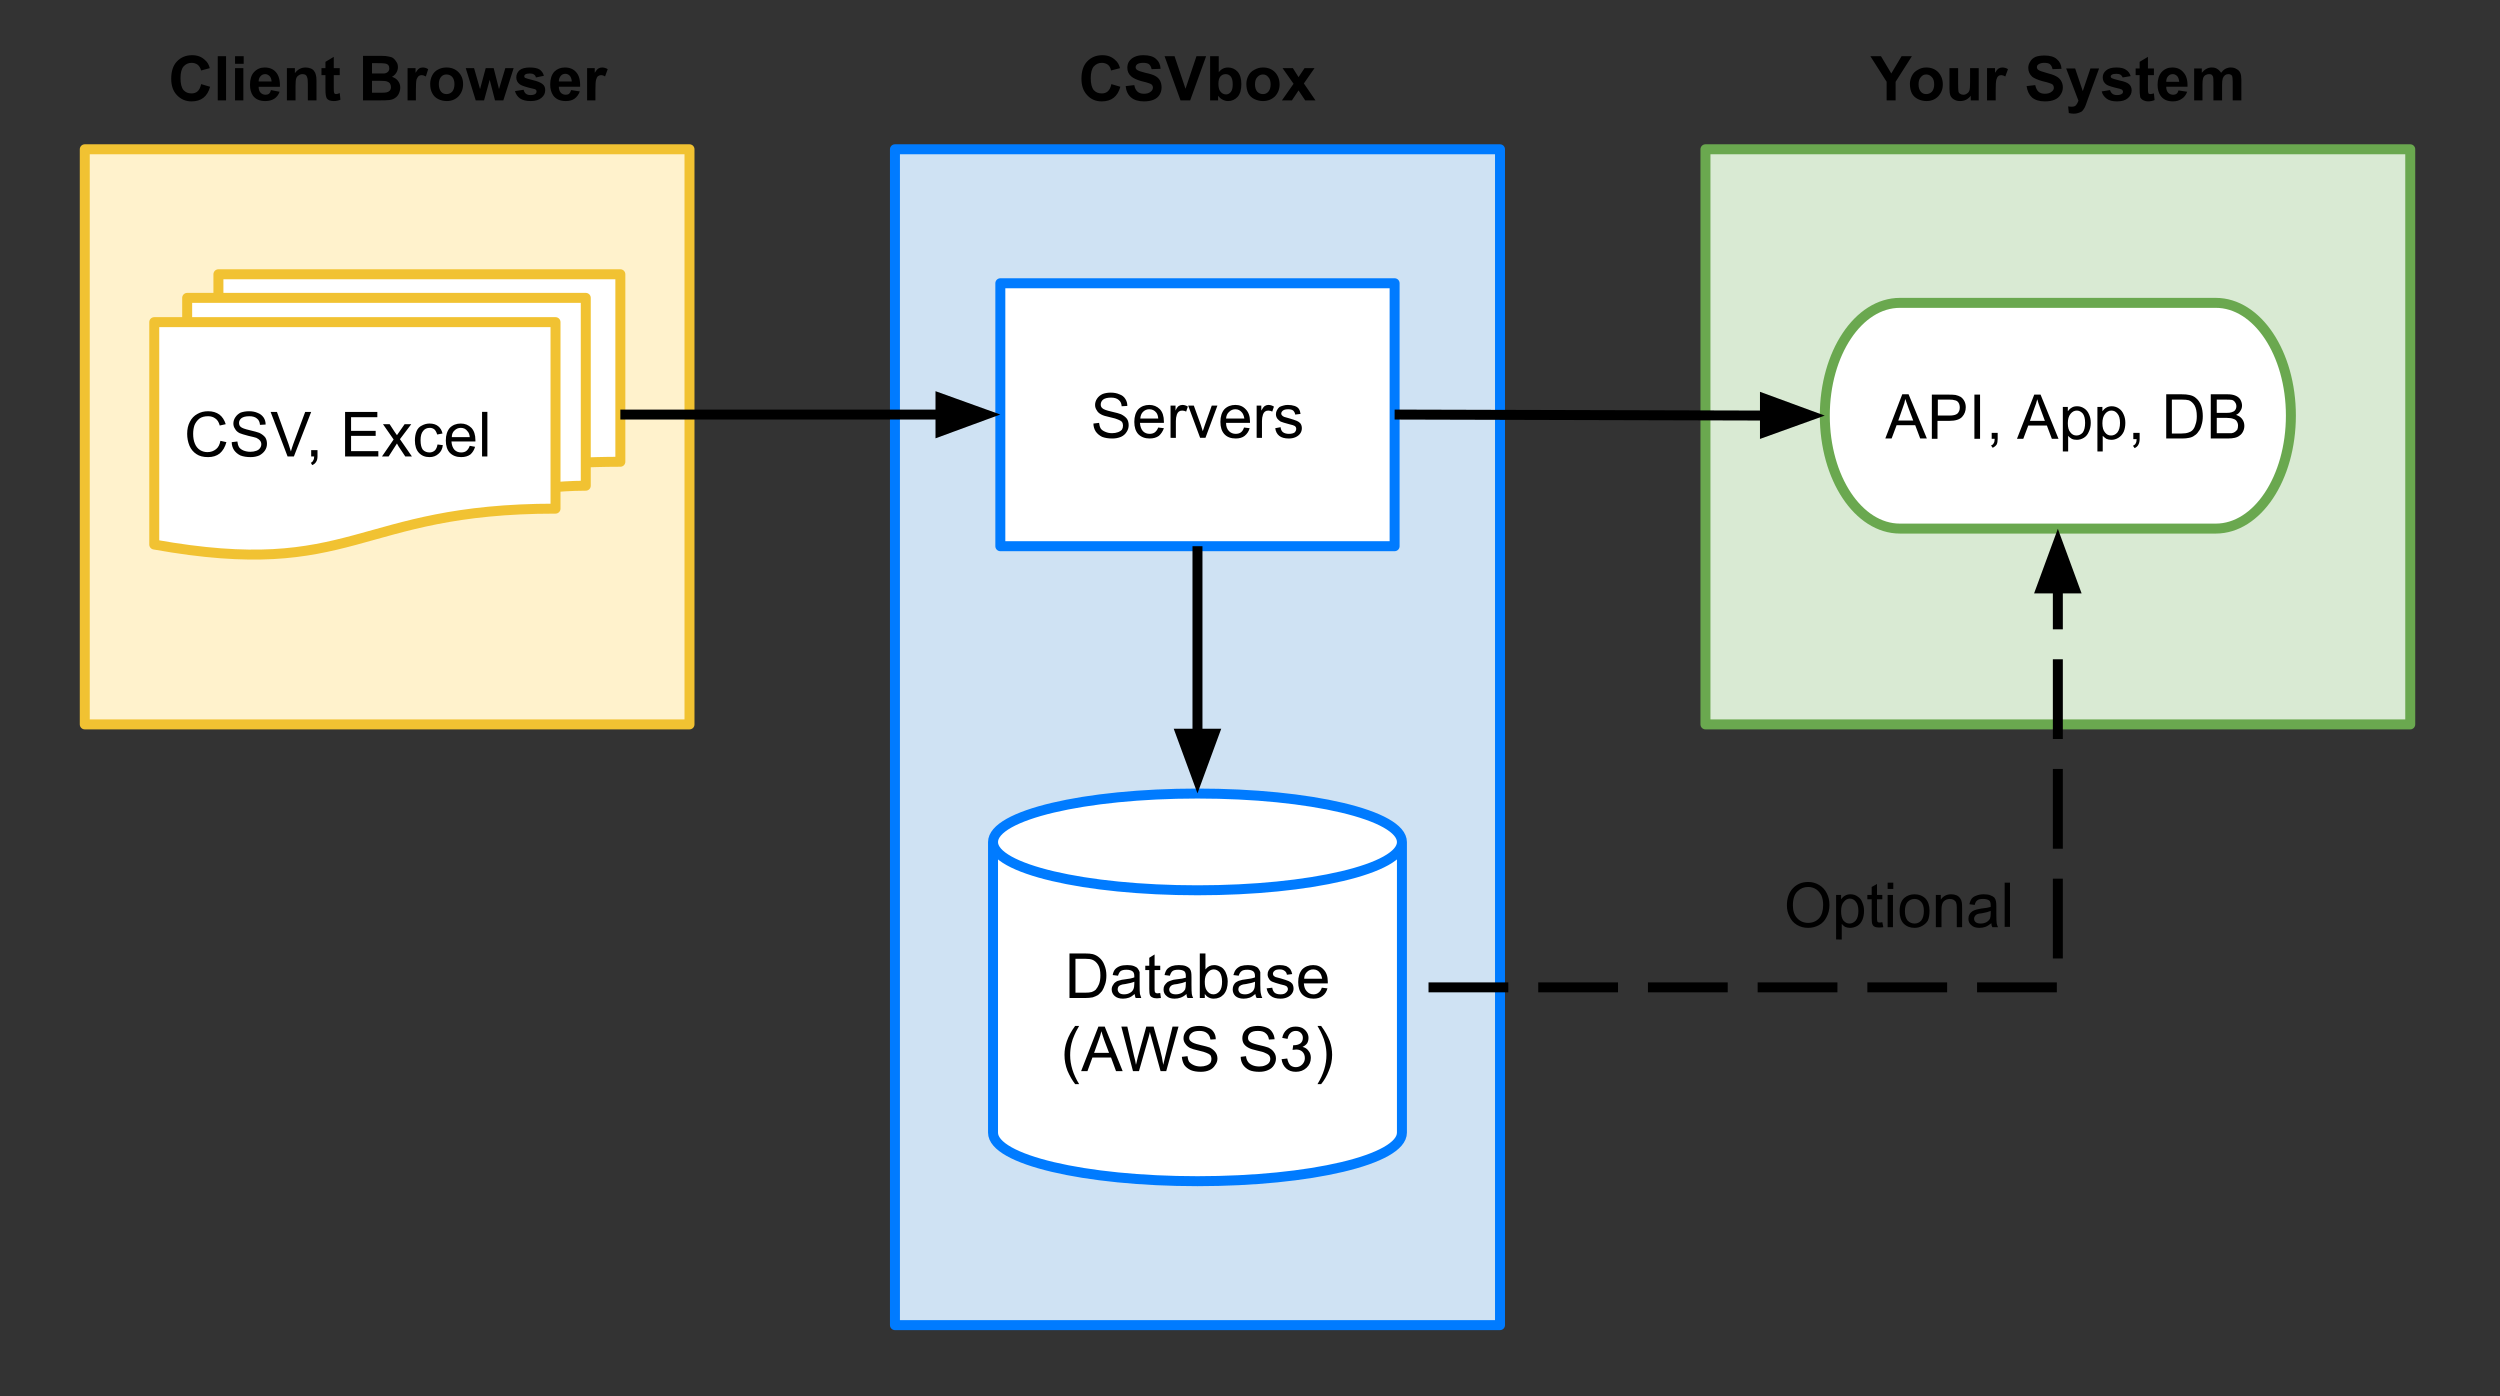 <svg version="1.2" xmlns="http://www.w3.org/2000/svg" viewBox="0 0 752 420" width="752" height="420">
	<rect x="0" y="0" width="752" height="420" fill="#333333" stroke="none"/>
	<title>CSVbox Privacy Modes-svg</title>
	<defs>
		<clipPath clipPathUnits="userSpaceOnUse" id="cp1">
			<path d="m-140-66h1065v1623.57h-1065z"/>
		</clipPath>
	</defs>
	<style>
		.s0 { fill: none } 
		.s1 { fill: #fff2cc } 
		.s2 { fill: none;stroke: #f1c232;stroke-linejoin: round;stroke-width: 3 } 
		.s3 { fill: #ffffff } 
		.s4 { fill: #000000 } 
		.s5 { fill: #d9ead3 } 
		.s6 { fill: none;stroke: #6aa84f;stroke-linejoin: round;stroke-width: 3 } 
		.s7 { fill: #cfe2f3 } 
		.s8 { fill: none;stroke: #007bff;stroke-linejoin: round;stroke-width: 3 } 
		.s9 { fill: none;stroke: #000000;stroke-linejoin: round;stroke-width: 3 } 
		.s10 { fill: #000000;stroke: #000000;stroke-width: 3 } 
		.s11 { fill: none;stroke: #000000;stroke-linejoin: round;stroke-width: 3;stroke-dasharray: 24,9 } 
		.s12 { fill: #ff0000 } 
		.s13 { fill: none;stroke: #000000;stroke-linejoin: round;stroke-dasharray: 8,3 } 
		.s14 { fill: #000000;stroke: #000000 } 
	</style>
	<g id="Clip-Path" clip-path="url(#cp1)">
		<g id="Layer">
			<path id="Layer" class="s0" d="m-140-66h1065v1623.6h-1065z"/>
			<path id="Layer" fill-rule="evenodd" class="s1" d="m25.5 44.9h181.9v173h-181.9z"/>
			<path id="Layer" class="s2" d="m25.5 44.9h181.9v173h-181.9z"/>
			<path id="Layer" fill-rule="evenodd" class="s3" d="m46.4 96.9h9.9 110.8v49.6q0 0 0 0v6.5c-60.4 0-60.4 21.6-120.7 10.8zm9.9 0v-7.3h119.9v49.5q0 0 0 0v7c-4.6 0-9.1 0.4-9.1 0.4v-49.6zm119.8-7.3v49.5c0 0 5.2-0.2 10.4-0.2v-56.4h-120.9v7.1z"/>
			<path id="Layer" class="s0" d="m46.4 96.9h120.7v56.1c-60.4 0-60.4 21.6-120.7 10.8zm9.9 0v-7.3h119.9v56.5c-4.6 0-9.1 0.4-9.1 0.4m-101.4-56.9v-7.1h120.9v56.4c-5.2 0-10.4 0.2-10.4 0.2"/>
			<path id="Layer" class="s0" d="m46.4 163.8c60.3 10.8 60.3-10.8 120.7-10.8v-6.5c0 0 4.5-0.4 9.1-0.4v-7c0 0 5.2-0.3 10.4-0.3v-56.3h-120.9v7.1h-9.4v7.3h-9.9z"/>
			<path id="Layer" class="s2" d="m46.4 96.9h120.7v56.1c-60.4 0-60.4 21.6-120.7 10.8zm9.9 0v-7.3h119.9v56.5c-4.6 0-9.1 0.4-9.1 0.4m-101.4-56.9v-7.1h120.9v56.4c-5.2 0-10.4 0.2-10.4 0.2"/>
			<path id="Layer" fill-rule="evenodd" class="s4" d="m66.3 132.6l1.8 0.4q-0.6 2.2-2 3.4-1.4 1.1-3.5 1.1-2.2 0-3.5-0.9-1.4-0.9-2.1-2.5-0.7-1.7-0.7-3.6 0-2.1 0.8-3.6 0.8-1.6 2.3-2.4 1.4-0.8 3.2-0.8 2 0 3.4 1 1.3 1 1.9 2.9l-1.8 0.4q-0.4-1.5-1.3-2.1-0.9-0.7-2.2-0.7-1.6 0-2.6 0.7-1 0.8-1.5 2-0.4 1.2-0.4 2.6 0 1.7 0.5 2.9 0.5 1.3 1.6 2 1 0.6 2.2 0.6 1.5 0 2.6-0.9 1-0.8 1.3-2.5zm3.4 0.4l1.7-0.2q0.1 1 0.5 1.7 0.4 0.6 1.3 1 1 0.4 2.1 0.4 1 0 1.8-0.3 0.8-0.3 1.1-0.8 0.4-0.5 0.4-1.2 0-0.6-0.4-1.1-0.3-0.4-1.1-0.8-0.6-0.2-2.4-0.6-1.9-0.5-2.6-0.8-1-0.5-1.4-1.3-0.5-0.7-0.5-1.6 0-1 0.6-1.9 0.6-0.9 1.6-1.4 1.2-0.4 2.5-0.4 1.5 0 2.6 0.5 1.1 0.4 1.8 1.4 0.6 0.9 0.6 2.1l-1.7 0.1q-0.1-1.3-0.9-1.9-0.8-0.7-2.3-0.7-1.6 0-2.4 0.6-0.7 0.6-0.7 1.4 0 0.8 0.5 1.2 0.5 0.5 2.7 1 2.1 0.5 2.9 0.8 1.2 0.6 1.8 1.4 0.5 0.8 0.5 1.9 0 1.1-0.6 2-0.6 0.9-1.7 1.5-1.2 0.5-2.6 0.5-1.8 0-3.1-0.5-1.2-0.6-1.9-1.6-0.7-1.1-0.7-2.4zm16.8 4.3l-5.1-13.4h1.9l3.5 9.7q0.4 1.2 0.7 2.2 0.3-1.1 0.7-2.2l3.6-9.7h1.8l-5.2 13.4zm7.1 0v-1.9h1.9v1.9q0 1-0.4 1.6-0.4 0.7-1.2 1l-0.4-0.7q0.5-0.2 0.7-0.7 0.3-0.4 0.3-1.2zm10.2 0v-13.4h9.7v1.6h-7.9v4.1h7.4v1.5h-7.4v4.6h8.2v1.6zm11.1 0l3.5-5.1-3.2-4.6h2l1.5 2.3q0.4 0.6 0.7 1 0.4-0.6 0.7-1l1.6-2.3h2l-3.4 4.5 3.6 5.2h-2l-2-3-0.5-0.9-2.5 3.9zm16.7-3.6l1.6 0.2q-0.2 1.7-1.3 2.6-1.1 1-2.7 1-2 0-3.2-1.3-1.2-1.3-1.2-3.7 0-1.6 0.5-2.8 0.5-1.2 1.6-1.7 1.1-0.6 2.3-0.6 1.6 0 2.6 0.8 1 0.8 1.3 2.2l-1.6 0.3q-0.3-1-0.8-1.5-0.6-0.5-1.4-0.5-1.3 0-2 0.9-0.8 0.9-0.8 2.8 0 2 0.7 2.9 0.8 0.8 2 0.8 0.9 0 1.6-0.6 0.6-0.6 0.8-1.8zm9.7 0.4l1.6 0.3q-0.4 1.4-1.4 2.3-1.1 0.8-2.8 0.8-2.1 0-3.4-1.3-1.2-1.3-1.2-3.7 0-2.4 1.2-3.8 1.3-1.3 3.3-1.3 1.9 0 3.2 1.3 1.2 1.3 1.2 3.7 0 0.2 0 0.4h-7.2q0.1 1.6 0.9 2.5 0.8 0.8 2 0.8 0.9 0 1.5-0.4 0.7-0.5 1.1-1.6zm-5.4-2.6h5.4q-0.1-1.2-0.7-1.8-0.7-1-2-1-1.1 0-1.9 0.8-0.8 0.7-0.8 2zm9.1 5.8v-13.4h1.6v13.4z"/>
			<path id="Layer" class="s0" d="m25.5 3.3h181.9v42h-181.9z"/>
			<path id="Layer" fill-rule="evenodd" class="s4" d="m60.5 25.3l2.7 0.8q-0.6 2.2-2 3.3-1.4 1.1-3.6 1.1-2.6 0-4.4-1.9-1.7-1.8-1.7-4.9 0-3.4 1.7-5.2 1.8-1.9 4.6-1.9 2.4 0 3.9 1.5 1 0.8 1.4 2.4l-2.6 0.7q-0.3-1.1-1-1.7-0.8-0.6-1.9-0.6-1.4 0-2.4 1.1-0.9 1.1-0.9 3.5 0 2.5 0.9 3.6 0.9 1 2.4 1 1.1 0 1.8-0.6 0.8-0.7 1.1-2.2zm5 4.9v-13.3h2.5v13.3zm5.2-11v-2.3h2.6v2.3zm0 11v-9.7h2.5v9.7zm10.8-3.1l2.6 0.5q-0.5 1.4-1.6 2.1-1.1 0.7-2.7 0.7-2.5 0-3.7-1.6-0.9-1.3-0.9-3.3 0-2.5 1.2-3.8 1.3-1.4 3.2-1.4 2.2 0 3.4 1.4 1.3 1.5 1.2 4.4h-6.4q0 1.2 0.6 1.8 0.6 0.6 1.5 0.6 0.6 0 1-0.3 0.4-0.3 0.6-1.1zm0.2-2.6q-0.1-1.1-0.6-1.6-0.6-0.6-1.3-0.6-0.9 0-1.4 0.6-0.6 0.6-0.6 1.6zm13.5 5.7h-2.6v-4.9q0-1.6-0.2-2-0.1-0.5-0.5-0.8-0.4-0.2-0.9-0.2-0.7 0-1.2 0.4-0.5 0.3-0.7 0.9-0.2 0.6-0.2 2.2v4.4h-2.6v-9.7h2.4v1.5q1.3-1.7 3.2-1.7 0.8 0 1.6 0.3 0.7 0.3 1 0.8 0.4 0.5 0.5 1.1 0.2 0.6 0.2 1.7zm7-9.7v2.1h-1.8v3.9q0 1.2 0.1 1.4 0 0.1 0.2 0.3 0.2 0.1 0.4 0.1 0.4 0 1.1-0.3l0.2 2q-0.9 0.4-2 0.4-0.7 0-1.3-0.2-0.5-0.2-0.8-0.6-0.2-0.4-0.3-1-0.1-0.5-0.1-1.8v-4.2h-1.2v-2.1h1.2v-1.9l2.5-1.5v3.4zm7-3.7h5.4q1.6 0 2.3 0.2 0.8 0.1 1.4 0.5 0.6 0.5 1 1.2 0.4 0.6 0.4 1.5 0 0.9-0.5 1.7-0.5 0.8-1.3 1.2 1.2 0.4 1.8 1.2 0.7 0.9 0.7 2 0 0.9-0.4 1.8-0.4 0.9-1.2 1.4-0.7 0.5-1.8 0.6-0.7 0.1-3.2 0.1h-4.6zm2.7 2.2v3.1h1.8q1.6 0 1.9 0 0.7-0.1 1.1-0.5 0.4-0.4 0.4-1 0-0.7-0.3-1-0.3-0.4-1-0.5-0.4-0.1-2.3-0.1zm0 5.3v3.6h2.5q1.4 0 1.8-0.1 0.6-0.1 1-0.5 0.4-0.4 0.4-1.1 0-0.6-0.3-1.1-0.3-0.4-0.9-0.6-0.5-0.2-2.4-0.2zm13.2 5.9h-2.5v-9.7h2.4v1.4q0.6-1 1.1-1.3 0.4-0.3 1.1-0.3 0.8 0 1.6 0.5l-0.7 2.2q-0.7-0.4-1.3-0.4-0.5 0-0.9 0.3-0.3 0.3-0.6 1-0.2 0.8-0.2 3.3zm4.3-5q0-1.3 0.6-2.5 0.6-1.2 1.8-1.8 1.1-0.6 2.5-0.6 2.2 0 3.6 1.4 1.4 1.4 1.4 3.6 0 2.2-1.4 3.7-1.4 1.4-3.5 1.4-1.4 0-2.6-0.6-1.2-0.6-1.8-1.8-0.6-1.1-0.6-2.8zm2.6 0.1q0 1.5 0.7 2.3 0.6 0.7 1.6 0.7 1 0 1.7-0.7 0.7-0.8 0.7-2.3 0-1.4-0.7-2.2-0.7-0.7-1.7-0.7-1 0-1.6 0.7-0.7 0.8-0.7 2.2zm11.1 4.9l-3-9.7h2.5l1.8 6.3 1.7-6.3h2.4l1.6 6.3 1.9-6.3h2.5l-3.1 9.7h-2.5l-1.6-6.2-1.7 6.2zm11.8-2.8l2.6-0.4q0.2 0.8 0.7 1.2 0.5 0.4 1.4 0.4 1 0 1.5-0.4 0.3-0.3 0.3-0.7 0-0.3-0.2-0.5-0.2-0.2-0.8-0.3-3.1-0.7-4-1.3-1.1-0.8-1.1-2.1 0-1.3 1-2.2 1-0.8 3.1-0.8 1.9 0 2.9 0.6 1 0.7 1.3 1.9l-2.4 0.5q-0.1-0.6-0.6-0.9-0.4-0.3-1.2-0.3-1 0-1.4 0.3-0.3 0.2-0.3 0.5 0 0.3 0.2 0.5 0.4 0.2 2.4 0.7 2.1 0.5 2.9 1.2 0.8 0.6 0.8 1.8 0 1.4-1.1 2.3-1.1 1-3.3 1-2 0-3.2-0.8-1.1-0.8-1.5-2.2zm16.9-0.3l2.6 0.4q-0.5 1.4-1.6 2.2-1 0.7-2.6 0.7-2.6 0-3.8-1.7-0.9-1.3-0.9-3.3 0-2.4 1.2-3.8 1.3-1.3 3.2-1.3 2.2 0 3.4 1.4 1.3 1.4 1.2 4.4h-6.4q0 1.1 0.6 1.8 0.6 0.6 1.5 0.6 0.6 0 1-0.3 0.4-0.4 0.6-1.1zm0.2-2.6q-0.1-1.1-0.6-1.7-0.6-0.6-1.3-0.6-0.9 0-1.4 0.6-0.6 0.7-0.6 1.7zm7.1 5.7h-2.5v-9.7h2.3v1.4q0.6-1 1.1-1.3 0.5-0.3 1.1-0.3 0.9 0 1.7 0.5l-0.8 2.2q-0.6-0.4-1.2-0.4-0.5 0-0.9 0.3-0.4 0.3-0.6 1.1-0.2 0.7-0.2 3.2z"/>
			<path id="Layer" fill-rule="evenodd" class="s5" d="m513 44.9h212v173h-212z"/>
			<path id="Layer" class="s6" d="m513 44.9h212v173h-212z"/>
			<path id="Layer" fill-rule="evenodd" class="s3" d="m571.5 91.1h95c12.5 0 22.6 15.2 22.6 33.9 0 18.8-10.1 34-22.6 34h-95c-12.5 0-22.6-15.2-22.6-34 0-18.7 10.1-33.9 22.6-33.9z"/>
			<path id="Layer" class="s6" d="m571.5 91.1h95c12.5 0 22.6 15.2 22.6 33.9 0 18.8-10.1 34-22.6 34h-95c-12.5 0-22.6-15.2-22.6-34 0-18.7 10.1-33.9 22.6-33.9z"/>
			<path id="Layer" fill-rule="evenodd" class="s4" d="m567.1 131.9l5.1-13.3h1.9l5.5 13.3h-2l-1.5-4h-5.6l-1.5 4zm3.9-5.4h4.5l-1.4-3.7q-0.6-1.7-1-2.8-0.2 1.3-0.7 2.5zm10.1 5.5v-13.3h5q1.3 0 2.1 0.1 0.9 0.2 1.6 0.6 0.7 0.5 1.1 1.3 0.4 0.8 0.4 1.8 0 1.7-1.1 2.9-1.1 1.2-3.9 1.2h-3.5v5.4zm1.8-7h3.5q1.7 0 2.4-0.6 0.7-0.7 0.7-1.8 0-0.9-0.4-1.5-0.4-0.6-1.1-0.7-0.5-0.2-1.7-0.2h-3.4zm11 7v-13.3h1.7v13.3zm5.2 0v-1.8h1.8v1.8q0 1.1-0.3 1.7-0.4 0.6-1.2 1l-0.5-0.7q0.6-0.2 0.8-0.7 0.3-0.4 0.3-1.3zm7.6 0l5.2-13.3h1.9l5.4 13.3h-2l-1.5-4h-5.6l-1.5 4zm3.9-5.4h4.5l-1.4-3.8q-0.6-1.6-0.9-2.7-0.3 1.3-0.8 2.5zm9.9 9.2v-13.4h1.5v1.3q0.5-0.7 1.2-1.1 0.6-0.4 1.6-0.4 1.2 0 2.2 0.7 0.9 0.6 1.4 1.8 0.5 1.1 0.5 2.5 0 1.5-0.6 2.7-0.5 1.2-1.5 1.8-1 0.6-2.1 0.6-0.9 0-1.5-0.3-0.7-0.4-1.1-0.9v4.7zm1.5-8.5q0 1.9 0.8 2.8 0.7 0.9 1.8 0.9 1.1 0 1.9-0.9 0.7-1 0.7-2.9 0-1.9-0.7-2.8-0.8-0.9-1.8-0.9-1.1 0-1.9 1-0.8 1-0.8 2.8zm8.9 8.5v-13.4h1.5v1.3q0.5-0.7 1.2-1.1 0.7-0.4 1.6-0.4 1.2 0 2.2 0.7 0.9 0.6 1.4 1.8 0.5 1.1 0.5 2.5 0 1.5-0.5 2.7-0.6 1.2-1.6 1.8-1 0.6-2.1 0.6-0.8 0-1.5-0.3-0.6-0.4-1.1-0.9v4.7zm1.5-8.5q0 1.9 0.8 2.8 0.7 0.9 1.8 0.9 1.1 0 1.9-0.9 0.8-1 0.8-2.9 0-1.9-0.8-2.8-0.7-0.9-1.8-0.9-1.1 0-1.9 1-0.8 1-0.8 2.8zm9.3 4.8v-1.9h1.9v1.9q0 1-0.4 1.7-0.3 0.6-1.1 1l-0.5-0.7q0.6-0.3 0.8-0.7 0.3-0.5 0.3-1.3z"/>
			<path id="Layer" fill-rule="evenodd" class="s4" d="m651.6 131.9v-13.3h4.6q1.5 0 2.3 0.2 1.2 0.2 2 0.9 1.1 0.9 1.6 2.3 0.5 1.4 0.5 3.2 0 1.5-0.4 2.7-0.3 1.2-0.9 1.9-0.5 0.8-1.2 1.2-0.6 0.5-1.6 0.7-0.9 0.2-2.1 0.2zm1.7-1.5h2.9q1.3 0 2.1-0.3 0.7-0.2 1.2-0.7 0.6-0.6 0.9-1.7 0.4-1 0.4-2.5 0-2.1-0.7-3.3-0.7-1.1-1.7-1.5-0.7-0.2-2.2-0.2h-2.9zm11.7 1.5v-13.3h5q1.5 0 2.4 0.4 1 0.4 1.5 1.2 0.5 0.9 0.5 1.8 0 0.9-0.5 1.6-0.4 0.8-1.3 1.2 1.2 0.4 1.8 1.2 0.7 0.9 0.7 2.1 0 0.9-0.4 1.7-0.4 0.8-1 1.2-0.6 0.5-1.5 0.7-0.8 0.2-2.1 0.2zm1.8-7.7h2.8q1.2 0 1.7-0.2 0.7-0.2 1-0.6 0.4-0.5 0.4-1.2 0-0.7-0.4-1.2-0.3-0.5-0.9-0.7-0.6-0.1-2-0.1h-2.6zm0 6.1h3.3q0.8 0 1.2 0 0.6-0.1 1-0.4 0.4-0.3 0.7-0.7 0.2-0.5 0.2-1.2 0-0.7-0.4-1.3-0.3-0.5-1-0.7-0.7-0.3-2-0.3h-3z"/>
			<path id="Layer" class="s0" d="m545.2 3.3h147.6v42h-147.6z"/>
			<path id="Layer" fill-rule="evenodd" class="s4" d="m567.5 30.2v-5.6l-4.9-7.7h3.2l3.1 5.2 3.1-5.2h3.1l-4.9 7.7v5.6zm7-5q0-1.2 0.6-2.4 0.6-1.2 1.8-1.8 1.1-0.7 2.5-0.7 2.2 0 3.6 1.4 1.4 1.5 1.4 3.7 0 2.1-1.4 3.6-1.4 1.4-3.5 1.4-1.4 0-2.6-0.6-1.2-0.6-1.8-1.7-0.6-1.2-0.6-2.9zm2.6 0.2q0 1.4 0.7 2.2 0.6 0.7 1.6 0.7 1 0 1.7-0.7 0.7-0.8 0.7-2.2 0-1.5-0.7-2.2-0.7-0.8-1.7-0.8-1 0-1.6 0.8-0.7 0.7-0.7 2.2zm15.7 4.8v-1.4q-0.5 0.7-1.4 1.2-0.8 0.4-1.8 0.4-1 0-1.7-0.4-0.8-0.4-1.2-1.2-0.3-0.8-0.3-2.1v-6.2h2.6v4.5q0 2 0.1 2.5 0.1 0.5 0.5 0.7 0.4 0.3 1 0.3 0.6 0 1.1-0.4 0.5-0.3 0.7-0.9 0.2-0.5 0.2-2.6v-4.1h2.6v9.7zm7.5 0h-2.6v-9.7h2.4v1.4q0.6-1 1.1-1.3 0.5-0.3 1.1-0.3 0.9 0 1.7 0.5l-0.8 2.2q-0.7-0.4-1.2-0.4-0.6 0-0.9 0.3-0.4 0.3-0.6 1.1-0.2 0.8-0.2 3.2zm9.3-4.3l2.6-0.3q0.3 1.4 1 2 0.7 0.6 1.9 0.6 1.3 0 2-0.6 0.7-0.5 0.7-1.2 0-0.5-0.3-0.9-0.3-0.3-1-0.5-0.5-0.2-2.2-0.6-2.1-0.6-3-1.3-1.2-1.1-1.2-2.7 0-1 0.6-1.9 0.5-0.9 1.6-1.4 1.1-0.4 2.7-0.4 2.5 0 3.7 1.1 1.3 1.1 1.4 2.9l-2.7 0.1q-0.2-1-0.8-1.5-0.5-0.4-1.7-0.4-1.1 0-1.8 0.5-0.4 0.3-0.4 0.8 0 0.5 0.4 0.8 0.5 0.4 2.4 0.9 2 0.5 2.9 1 1 0.5 1.5 1.3 0.6 0.9 0.6 2.1 0 1.2-0.7 2.2-0.6 1-1.8 1.5-1.2 0.5-2.9 0.5-2.5 0-3.9-1.2-1.3-1.2-1.6-3.4zm11.9-5.3h2.7l2.3 6.8 2.3-6.8h2.6l-3.4 9.3-0.6 1.7q-0.3 0.8-0.6 1.2-0.3 0.5-0.7 0.8-0.4 0.2-1 0.4-0.6 0.2-1.3 0.2-0.7 0-1.5-0.2l-0.2-2q0.6 0.1 1.1 0.1 0.9 0 1.3-0.5 0.4-0.5 0.7-1.3zm10.7 6.9l2.5-0.4q0.2 0.7 0.7 1.1 0.5 0.4 1.4 0.4 1 0 1.5-0.4 0.3-0.2 0.3-0.6 0-0.3-0.2-0.5-0.1-0.2-0.8-0.4-3.1-0.7-3.9-1.2-1.2-0.8-1.2-2.2 0-1.3 1-2.1 1-0.9 3.1-0.9 2 0 2.9 0.7 1 0.6 1.4 1.9l-2.4 0.4q-0.2-0.5-0.6-0.8-0.5-0.3-1.3-0.3-1 0-1.4 0.3-0.3 0.2-0.3 0.5 0 0.3 0.3 0.5 0.3 0.2 2.3 0.7 2.1 0.4 2.9 1.1 0.8 0.7 0.8 1.9 0 1.3-1.1 2.3-1.1 1-3.3 1-2 0-3.1-0.8-1.2-0.9-1.5-2.2zm15.7-6.9v2h-1.8v3.9q0 1.2 0.1 1.4 0 0.2 0.2 0.3 0.2 0.1 0.4 0.1 0.4 0 1.1-0.2l0.2 2q-0.9 0.4-2 0.4-0.7 0-1.3-0.3-0.5-0.2-0.8-0.6-0.3-0.3-0.3-1-0.1-0.4-0.1-1.8v-4.2h-1.2v-2h1.2v-2l2.5-1.5v3.5zm7.4 6.6l2.6 0.4q-0.5 1.4-1.6 2.1-1.1 0.8-2.7 0.8-2.5 0-3.7-1.7-0.9-1.3-0.9-3.3 0-2.4 1.2-3.8 1.3-1.4 3.2-1.4 2.2 0 3.4 1.5 1.3 1.4 1.2 4.3h-6.4q0 1.2 0.6 1.8 0.6 0.6 1.5 0.6 0.6 0 1-0.3 0.4-0.3 0.6-1zm0.2-2.6q-0.1-1.1-0.6-1.7-0.6-0.6-1.3-0.6-0.9 0-1.4 0.6-0.6 0.6-0.6 1.7zm4.5-4h2.3v1.3q1.3-1.6 3-1.6 1 0 1.6 0.4 0.7 0.4 1.2 1.2 0.6-0.8 1.3-1.2 0.8-0.4 1.6-0.4 1.1 0 1.8 0.5 0.8 0.4 1.1 1.2 0.3 0.7 0.3 2v6.2h-2.6v-5.5q0-1.4-0.2-1.9-0.4-0.5-1.1-0.5-0.6 0-1 0.3-0.5 0.4-0.7 1-0.2 0.6-0.2 2v4.6h-2.6v-5.3q0-1.4-0.1-1.8-0.2-0.4-0.4-0.6-0.3-0.2-0.8-0.2-0.6 0-1.1 0.3-0.5 0.3-0.7 0.9-0.2 0.6-0.2 2v4.7h-2.5z"/>
			<path id="Layer" fill-rule="evenodd" class="s7" d="m269.2 44.9h182v353.7h-182z"/>
			<path id="Layer" class="s8" d="m269.2 44.9h182v353.7h-182z"/>
			<path id="Layer" fill-rule="evenodd" class="s3" d="m300.9 85.2h118.6v79.1h-118.6z"/>
			<path id="Layer" class="s8" d="m300.9 85.2h118.6v79.1h-118.6z"/>
			<path id="Layer" fill-rule="evenodd" class="s4" d="m328.9 127.4l1.7-0.2q0.1 1 0.5 1.7 0.4 0.6 1.4 1 0.9 0.4 2 0.4 1 0 1.8-0.3 0.8-0.3 1.2-0.8 0.3-0.5 0.3-1.2 0-0.6-0.3-1.1-0.4-0.4-1.2-0.7-0.6-0.3-2.4-0.7-1.9-0.4-2.6-0.8-1-0.5-1.4-1.3-0.5-0.7-0.5-1.6 0-1 0.6-1.9 0.6-0.9 1.7-1.4 1.1-0.4 2.4-0.4 1.5 0 2.6 0.5 1.2 0.4 1.8 1.4 0.6 0.9 0.6 2.1l-1.7 0.1q-0.1-1.3-0.9-1.9-0.8-0.7-2.3-0.7-1.6 0-2.4 0.6-0.7 0.6-0.7 1.5 0 0.7 0.5 1.1 0.5 0.5 2.7 1 2.2 0.5 2.9 0.8 1.2 0.6 1.8 1.4 0.5 0.8 0.5 1.9 0 1.1-0.6 2-0.6 1-1.7 1.5-1.2 0.5-2.6 0.5-1.8 0-3.1-0.5-1.2-0.6-1.9-1.6-0.7-1.1-0.7-2.4zm19.5 1.2l1.7 0.2q-0.5 1.4-1.5 2.3-1.1 0.8-2.8 0.8-2.1 0-3.4-1.3-1.2-1.3-1.2-3.7 0-2.4 1.2-3.8 1.3-1.3 3.3-1.3 1.9 0 3.2 1.3 1.2 1.3 1.2 3.7 0 0.2 0 0.4h-7.2q0.1 1.6 0.9 2.5 0.8 0.8 2 0.8 0.9 0 1.5-0.4 0.7-0.5 1.1-1.5zm-5.4-2.7h5.4q-0.1-1.2-0.6-1.8-0.8-1-2.1-1-1.1 0-1.9 0.8-0.7 0.7-0.8 2zm9.1 5.8v-9.7h1.5v1.5q0.5-1.1 1-1.4 0.5-0.3 1.1-0.3 0.8 0 1.6 0.5l-0.5 1.5q-0.6-0.3-1.2-0.3-0.6 0-1 0.3-0.4 0.3-0.6 0.9-0.3 0.9-0.3 1.9v5.1zm8.9 0l-3.6-9.7h1.7l2.1 5.8q0.3 0.9 0.6 1.9 0.2-0.7 0.6-1.8l2.1-5.9h1.7l-3.6 9.7zm13.2-3.1l1.7 0.2q-0.4 1.4-1.5 2.3-1 0.8-2.7 0.8-2.2 0-3.4-1.3-1.2-1.3-1.2-3.7 0-2.4 1.2-3.8 1.3-1.3 3.3-1.3 1.9 0 3.1 1.3 1.3 1.3 1.3 3.7 0 0.2 0 0.4h-7.2q0 1.6 0.9 2.5 0.8 0.8 2 0.8 0.9 0 1.5-0.4 0.7-0.5 1-1.5zm-5.4-2.7h5.5q-0.2-1.2-0.7-1.8-0.8-1-2-1-1.1 0-1.9 0.8-0.8 0.7-0.9 2zm9.2 5.8v-9.7h1.4v1.5q0.6-1.1 1.1-1.4 0.5-0.3 1-0.3 0.9 0 1.7 0.5l-0.5 1.5q-0.6-0.3-1.2-0.3-0.6 0-1 0.3-0.4 0.3-0.6 0.9-0.3 0.9-0.3 1.9v5.1zm5.6-2.9l1.6-0.3q0.1 1 0.7 1.5 0.7 0.5 1.8 0.5 1.1 0 1.7-0.4 0.5-0.5 0.5-1.1 0-0.6-0.5-0.9-0.3-0.2-1.6-0.5-1.9-0.5-2.6-0.8-0.6-0.4-1-0.9-0.4-0.6-0.4-1.3 0-0.7 0.3-1.2 0.3-0.6 0.8-1 0.4-0.2 1.1-0.4 0.6-0.2 1.4-0.2 1.1 0 2 0.3 0.9 0.3 1.3 0.9 0.4 0.6 0.5 1.5l-1.6 0.2q-0.1-0.7-0.6-1.2-0.5-0.4-1.5-0.4-1.1 0-1.6 0.4-0.5 0.4-0.5 0.9 0 0.3 0.2 0.5 0.2 0.3 0.7 0.5 0.2 0.1 1.4 0.4 1.7 0.5 2.4 0.8 0.7 0.3 1.1 0.8 0.4 0.6 0.4 1.4 0 0.9-0.5 1.6-0.5 0.7-1.4 1.1-0.9 0.4-2 0.4-1.9 0-2.9-0.8-1-0.8-1.2-2.3z"/>
			<path id="Layer" fill-rule="evenodd" class="s3" d="m298.7 253.3c0 8 27.5 14.5 61.5 14.5 34 0 61.5-6.5 61.5-14.5v87.4c0 8.1-27.5 14.6-61.5 14.6-34 0-61.5-6.5-61.5-14.6z"/>
			<path id="Layer" fill-rule="evenodd" class="s3" d="m298.7 253.3c0-8.1 27.5-14.6 61.5-14.6 34 0 61.5 6.5 61.5 14.6 0 8-27.5 14.5-61.5 14.5-34 0-61.5-6.5-61.5-14.5z"/>
			<path id="Layer" class="s0" d="m421.7 253.3c0 8-27.5 14.5-61.5 14.5-34 0-61.5-6.5-61.5-14.5 0-8.1 27.5-14.6 61.5-14.6 34 0 61.5 6.5 61.5 14.6v87.4c0 8.1-27.5 14.6-61.5 14.6-34 0-61.5-6.5-61.5-14.6v-87.4"/>
			<path id="Layer" class="s8" d="m421.7 253.3c0 8-27.5 14.5-61.5 14.5-34 0-61.5-6.5-61.5-14.5 0-8.1 27.5-14.6 61.5-14.6 34 0 61.5 6.5 61.5 14.6v87.4c0 8.1-27.5 14.6-61.5 14.6-34 0-61.5-6.5-61.5-14.6v-87.4"/>
			<path id="Layer" fill-rule="evenodd" class="s4" d="m321.7 300.2v-13.4h4.6q1.6 0 2.4 0.2 1.1 0.3 1.9 1 1.1 0.9 1.6 2.3 0.6 1.4 0.6 3.1 0 1.6-0.4 2.7-0.4 1.2-0.9 2-0.6 0.7-1.2 1.2-0.7 0.4-1.6 0.7-1 0.2-2.2 0.2zm1.8-1.6h2.9q1.3 0 2-0.2 0.8-0.3 1.2-0.7 0.6-0.7 1-1.7 0.4-1.1 0.4-2.6 0-2.1-0.7-3.2-0.7-1.1-1.7-1.5-0.7-0.3-2.3-0.3h-2.8zm17.8 0.4q-0.9 0.8-1.7 1.1-0.9 0.3-1.8 0.3-1.6 0-2.5-0.8-0.9-0.8-0.9-2 0-0.7 0.4-1.3 0.3-0.6 0.8-0.9 0.5-0.4 1.2-0.5 0.5-0.2 1.5-0.3 1.9-0.2 2.9-0.6 0-0.3 0-0.4 0-1-0.5-1.4-0.6-0.5-1.9-0.5-1.1 0-1.7 0.4-0.5 0.4-0.8 1.4l-1.6-0.2q0.2-1.1 0.7-1.7 0.5-0.6 1.5-1 0.9-0.3 2.2-0.3 1.2 0 2 0.3 0.8 0.3 1.1 0.7 0.4 0.5 0.6 1.1 0 0.5 0 1.6v2.1q0 2.3 0.1 2.9 0.2 0.6 0.4 1.2h-1.7q-0.2-0.5-0.3-1.2zm-0.1-3.7q-0.9 0.4-2.7 0.7-1 0.1-1.4 0.3-0.5 0.2-0.7 0.5-0.2 0.4-0.2 0.8 0 0.6 0.5 1.1 0.5 0.4 1.4 0.4 1 0 1.7-0.4 0.8-0.4 1.1-1.1 0.3-0.6 0.3-1.7zm7.8 3.4l0.2 1.5q-0.7 0.1-1.2 0.1-0.9 0-1.4-0.3-0.5-0.2-0.7-0.7-0.2-0.5-0.2-1.9v-5.6h-1.2v-1.3h1.2v-2.4l1.6-1v3.4h1.7v1.3h-1.7v5.7q0 0.6 0.1 0.9 0.1 0.2 0.3 0.3 0.2 0.1 0.5 0.1 0.3 0 0.8-0.1zm7.9 0.3q-0.9 0.8-1.8 1.1-0.8 0.3-1.8 0.3-1.6 0-2.4-0.8-0.9-0.7-0.9-2 0-0.7 0.3-1.2 0.4-0.6 0.9-1 0.5-0.3 1.2-0.5 0.4-0.2 1.4-0.3 2-0.2 2.9-0.5 0-0.4 0-0.5 0-1-0.4-1.4-0.6-0.5-1.9-0.5-1.2 0-1.7 0.4-0.5 0.4-0.8 1.4l-1.6-0.2q0.2-1 0.7-1.7 0.5-0.6 1.5-1 0.9-0.3 2.1-0.3 1.3 0 2.1 0.3 0.7 0.3 1.1 0.7 0.4 0.5 0.5 1.1 0.1 0.5 0.1 1.6v2.1q0 2.3 0.1 2.9 0.1 0.6 0.4 1.2h-1.7q-0.3-0.5-0.3-1.2zm-0.2-3.7q-0.9 0.4-2.6 0.7-1.1 0.1-1.5 0.3-0.4 0.2-0.6 0.5-0.3 0.4-0.3 0.8 0 0.7 0.5 1.1 0.5 0.4 1.5 0.4 0.9 0 1.7-0.4 0.7-0.4 1.1-1.1 0.2-0.6 0.2-1.7zm5.7 4.9h-1.5v-13.4h1.7v4.8q1-1.3 2.6-1.3 0.9 0 1.7 0.4 0.8 0.3 1.3 1 0.5 0.6 0.8 1.6 0.3 0.9 0.3 1.9 0 2.5-1.2 3.9-1.2 1.3-3 1.3-1.7 0-2.7-1.4zm0-4.9q0 1.7 0.5 2.5 0.8 1.3 2.1 1.3 1.1 0 1.9-1 0.7-0.9 0.7-2.8 0-1.8-0.7-2.8-0.8-0.9-1.8-0.9-1.1 0-1.9 1-0.8 0.9-0.8 2.7zm15.2 3.7q-0.9 0.8-1.7 1.1-0.9 0.3-1.8 0.3-1.6 0-2.5-0.8-0.8-0.8-0.8-2 0-0.7 0.3-1.3 0.3-0.6 0.8-0.9 0.6-0.4 1.2-0.5 0.5-0.2 1.5-0.3 1.9-0.2 2.9-0.6 0-0.3 0-0.4 0-1-0.5-1.4-0.6-0.5-1.8-0.5-1.2 0-1.7 0.4-0.6 0.4-0.9 1.4l-1.6-0.2q0.3-1.1 0.8-1.7 0.5-0.6 1.4-1 1-0.3 2.2-0.3 1.2 0 2 0.3 0.8 0.3 1.1 0.7 0.4 0.5 0.6 1.1 0 0.5 0 1.6v2.1q0 2.3 0.2 2.9 0.1 0.6 0.4 1.2h-1.7q-0.3-0.5-0.4-1.2zm-0.1-3.7q-0.9 0.4-2.7 0.7-1 0.1-1.4 0.3-0.4 0.2-0.7 0.5-0.2 0.4-0.2 0.8 0 0.6 0.5 1.1 0.5 0.4 1.5 0.4 0.9 0 1.6-0.4 0.8-0.4 1.1-1.1 0.3-0.6 0.3-1.7zm3.5 2l1.7-0.2q0.1 0.9 0.7 1.5 0.6 0.5 1.8 0.5 1.1 0 1.6-0.5 0.6-0.5 0.6-1.1 0-0.5-0.5-0.9-0.3-0.2-1.7-0.5-1.8-0.5-2.5-0.8-0.7-0.3-1-0.9-0.4-0.6-0.4-1.3 0-0.7 0.3-1.2 0.3-0.6 0.8-0.9 0.4-0.3 1-0.5 0.7-0.2 1.5-0.2 1.1 0 2 0.3 0.8 0.4 1.2 0.9 0.4 0.6 0.6 1.5l-1.6 0.2q-0.1-0.7-0.6-1.1-0.6-0.5-1.5-0.5-1.2 0-1.6 0.4-0.5 0.4-0.5 0.9 0 0.3 0.2 0.6 0.2 0.2 0.6 0.4 0.3 0.1 1.5 0.4 1.7 0.5 2.4 0.8 0.7 0.3 1.1 0.8 0.4 0.6 0.4 1.5 0 0.8-0.5 1.5-0.5 0.7-1.4 1.1-0.9 0.4-2 0.4-1.9 0-2.9-0.8-1-0.7-1.3-2.3zm16.6-0.2l1.7 0.2q-0.4 1.5-1.5 2.3-1 0.8-2.7 0.8-2.1 0-3.4-1.3-1.2-1.3-1.2-3.7 0-2.4 1.2-3.8 1.3-1.3 3.3-1.3 1.9 0 3.1 1.3 1.3 1.3 1.3 3.7 0 0.2 0 0.5h-7.2q0.1 1.6 0.9 2.4 0.8 0.9 2 0.9 0.9 0 1.5-0.5 0.7-0.5 1-1.5zm-5.3-2.7h5.4q-0.2-1.2-0.7-1.8-0.7-1-2-1-1.1 0-1.9 0.8-0.8 0.8-0.8 2z"/>
			<path id="Layer" fill-rule="evenodd" class="s4" d="m323.4 326.1q-1.3-1.7-2.3-4-0.9-2.3-0.9-4.8 0-2.1 0.7-4.1 0.8-2.3 2.5-4.6h1.2q-1.1 1.9-1.4 2.7-0.6 1.3-0.9 2.6-0.4 1.7-0.4 3.5 0 4.3 2.7 8.7zm1.8-3.9l5.2-13.4h1.9l5.4 13.4h-2l-1.5-4.1h-5.6l-1.5 4.1zm3.9-5.5h4.5l-1.4-3.7q-0.6-1.7-0.9-2.8-0.3 1.3-0.8 2.6zm11.7 5.5l-3.5-13.4h1.8l2 8.8q0.4 1.3 0.6 2.7 0.5-2.1 0.6-2.5l2.5-9h2.2l1.9 6.8q0.7 2.5 1 4.7 0.3-1.3 0.7-2.9l2.1-8.6h1.8l-3.7 13.4h-1.7l-2.8-10.2q-0.4-1.3-0.4-1.6-0.2 0.9-0.4 1.6l-2.9 10.2zm14.7-4.3l1.7-0.2q0.1 1 0.5 1.7 0.5 0.6 1.4 1 0.9 0.4 2 0.4 1 0 1.8-0.3 0.8-0.3 1.2-0.8 0.3-0.5 0.3-1.2 0-0.6-0.3-1.1-0.4-0.4-1.2-0.7-0.6-0.3-2.4-0.7-1.8-0.4-2.6-0.8-0.9-0.5-1.4-1.3-0.5-0.7-0.5-1.6 0-1 0.6-1.9 0.6-0.9 1.7-1.4 1.1-0.4 2.4-0.4 1.5 0 2.6 0.5 1.2 0.4 1.8 1.4 0.6 0.9 0.6 2.1l-1.6 0.1q-0.2-1.3-1-1.9-0.8-0.7-2.3-0.7-1.6 0-2.3 0.6-0.8 0.6-0.8 1.5 0 0.7 0.6 1.1 0.5 0.5 2.6 1 2.2 0.5 3 0.8 1.1 0.6 1.7 1.4 0.6 0.8 0.6 1.9 0 1.1-0.7 2-0.6 1-1.7 1.5-1.1 0.5-2.6 0.5-1.8 0-3-0.5-1.3-0.6-2-1.6-0.6-1.1-0.7-2.4zm17.7 0l1.6-0.2q0.1 1 0.6 1.7 0.4 0.6 1.3 1 0.9 0.4 2.1 0.4 1 0 1.7-0.3 0.8-0.3 1.2-0.8 0.4-0.5 0.4-1.2 0-0.6-0.4-1.1-0.4-0.4-1.2-0.7-0.5-0.3-2.4-0.7-1.8-0.4-2.5-0.8-1-0.5-1.5-1.3-0.4-0.7-0.4-1.6 0-1 0.5-1.9 0.6-0.9 1.7-1.4 1.1-0.4 2.5-0.4 1.4 0 2.6 0.5 1.1 0.4 1.7 1.4 0.6 0.9 0.7 2.1l-1.7 0.1q-0.2-1.3-1-1.9-0.7-0.7-2.3-0.7-1.6 0-2.3 0.6-0.7 0.6-0.7 1.5 0 0.7 0.5 1.1 0.5 0.5 2.6 1 2.2 0.5 3 0.8 1.2 0.6 1.7 1.4 0.6 0.8 0.6 1.9 0 1.1-0.6 2-0.6 1-1.8 1.5-1.1 0.5-2.6 0.5-1.8 0-3-0.5-1.2-0.6-1.9-1.6-0.7-1.1-0.7-2.4zm12.3 0.7l1.7-0.2q0.3 1.4 0.9 2 0.7 0.6 1.7 0.6 1.1 0 1.9-0.8 0.8-0.8 0.8-1.9 0-1.2-0.7-1.9-0.7-0.7-1.9-0.7-0.4 0-1.1 0.1l0.2-1.4q0.1 0 0.2 0 1.1 0 1.9-0.5 0.8-0.6 0.8-1.7 0-0.9-0.6-1.5-0.6-0.6-1.5-0.6-1 0-1.6 0.6-0.7 0.6-0.9 1.8l-1.6-0.3q0.3-1.6 1.4-2.5 1-0.9 2.6-0.9 1.1 0 2 0.4 0.9 0.5 1.4 1.3 0.5 0.8 0.5 1.7 0 0.9-0.4 1.6-0.5 0.7-1.4 1.1 1.2 0.3 1.8 1.2 0.7 0.8 0.7 2.1 0 1.8-1.3 3-1.3 1.2-3.2 1.2-1.8 0-2.9-1-1.2-1.1-1.4-2.8zm11.9 7.5h-1.1q2.7-4.4 2.7-8.8 0-1.7-0.4-3.4-0.3-1.3-0.9-2.6-0.3-0.8-1.4-2.7h1.1q1.7 2.3 2.6 4.6 0.7 2 0.7 4.1 0 2.5-1 4.8-0.9 2.3-2.3 4z"/>
			<path id="Layer" class="s0" d="m360.2 164.3v74.4"/>
			<path id="Layer" class="s9" d="m360.2 164.3v56.4"/>
			<path id="Layer" fill-rule="evenodd" class="s10" d="m355.2 220.7l5 13.6 5-13.6z"/>
			<path id="Layer" class="s0" d="m308.6 3.3h103.2v42h-103.2z"/>
			<path id="Layer" fill-rule="evenodd" class="s4" d="m334.3 25.3l2.7 0.8q-0.6 2.2-2 3.3-1.4 1.1-3.6 1.1-2.7 0-4.4-1.9-1.7-1.8-1.7-4.9 0-3.4 1.7-5.2 1.8-1.9 4.6-1.9 2.4 0 3.9 1.5 1 0.8 1.4 2.4l-2.7 0.7q-0.2-1.1-0.9-1.7-0.8-0.6-1.9-0.6-1.4 0-2.4 1.1-0.9 1.1-0.9 3.5 0 2.5 0.9 3.6 0.9 1 2.4 1 1.1 0 1.8-0.6 0.8-0.7 1.1-2.2zm4.3 0.6l2.6-0.3q0.2 1.3 1 2 0.7 0.6 1.9 0.6 1.3 0 2-0.6 0.7-0.5 0.7-1.3 0-0.4-0.3-0.8-0.3-0.3-1-0.5-0.5-0.2-2.2-0.6-2.1-0.6-3-1.4-1.2-1-1.2-2.6 0-1.1 0.5-1.9 0.6-0.9 1.7-1.4 1.1-0.5 2.6-0.5 2.6 0 3.8 1.1 1.3 1.1 1.4 3l-2.7 0.1q-0.2-1-0.8-1.5-0.6-0.4-1.7-0.4-1.2 0-1.8 0.4-0.5 0.4-0.5 0.9 0 0.5 0.4 0.8 0.5 0.4 2.5 0.9 2 0.4 2.9 0.9 1 0.5 1.5 1.4 0.5 0.9 0.5 2.1 0 1.2-0.6 2.2-0.6 1-1.8 1.5-1.2 0.5-2.9 0.5-2.5 0-3.9-1.2-1.4-1.2-1.6-3.4zm16.5 4.3l-4.8-13.3h3l3.3 9.8 3.3-9.8h2.9l-4.8 13.3zm8.9 0v-13.3h2.6v4.8q1.1-1.4 2.8-1.4 1.7 0 2.9 1.3 1.1 1.3 1.1 3.7 0 2.5-1.1 3.8-1.2 1.3-2.9 1.3-0.8 0-1.6-0.4-0.8-0.4-1.4-1.2v1.4zm2.5-5q0 1.5 0.5 2.2 0.7 1 1.8 1 0.8 0 1.4-0.7 0.6-0.7 0.6-2.3 0-1.7-0.6-2.4-0.6-0.7-1.5-0.7-1 0-1.6 0.7-0.6 0.7-0.6 2.2zm8.4 0q0-1.2 0.6-2.4 0.6-1.2 1.8-1.8 1.2-0.7 2.6-0.7 2.2 0 3.6 1.4 1.4 1.5 1.4 3.7 0 2.1-1.4 3.6-1.5 1.4-3.6 1.4-1.3 0-2.6-0.6-1.2-0.6-1.8-1.7-0.6-1.2-0.6-2.9zm2.6 0.2q0 1.4 0.7 2.2 0.7 0.7 1.7 0.7 1 0 1.6-0.7 0.7-0.8 0.7-2.2 0-1.5-0.7-2.2-0.6-0.8-1.6-0.8-1 0-1.7 0.8-0.7 0.7-0.7 2.2zm8.1 4.8l3.5-5-3.3-4.7h3.1l1.7 2.7 1.8-2.7h3l-3.2 4.6 3.5 5.1h-3.1l-2-3-2 3z"/>
			<path id="Layer" class="s0" d="m429.7 297h189.3v-138"/>
			<path id="Layer" class="s11" d="m429.7 297h189.3v-120"/>
			<path id="Layer" fill-rule="evenodd" class="s10" d="m624 177l-5-13.6-5 13.6z"/>
			<path id="Layer" class="s0" d="m524.6 252h93.5v42h-93.5z"/>
			<path id="Layer" fill-rule="evenodd" class="s4" d="m537.5 272.4q0-3.3 1.8-5.2 1.8-1.9 4.6-1.9 1.8 0 3.3 0.9 1.5 0.9 2.3 2.5 0.8 1.5 0.8 3.5 0 2.1-0.9 3.7-0.8 1.6-2.3 2.4-1.5 0.8-3.2 0.8-1.9 0-3.4-0.9-1.5-0.9-2.2-2.5-0.8-1.5-0.8-3.3zm1.8 0q0 2.4 1.3 3.8 1.3 1.4 3.3 1.4 2 0 3.3-1.4 1.2-1.4 1.2-4 0-1.6-0.5-2.8-0.6-1.2-1.6-1.9-1.1-0.7-2.4-0.7-1.9 0-3.2 1.3-1.4 1.3-1.4 4.3zm13 10.2v-13.4h1.5v1.3q0.6-0.8 1.2-1.1 0.7-0.4 1.6-0.4 1.3 0 2.2 0.7 1 0.6 1.4 1.8 0.5 1.1 0.5 2.5 0 1.5-0.5 2.7-0.5 1.2-1.5 1.8-1.1 0.6-2.2 0.6-0.8 0-1.5-0.3-0.6-0.4-1-0.9v4.7zm1.5-8.5q0 1.9 0.7 2.8 0.8 0.9 1.8 0.9 1.1 0 1.9-0.9 0.8-1 0.8-2.9 0-1.9-0.8-2.8-0.7-0.9-1.8-0.9-1 0-1.8 1-0.8 0.9-0.8 2.8zm12.4 3.3l0.3 1.5q-0.7 0.1-1.3 0.1-0.9 0-1.4-0.3-0.4-0.2-0.6-0.7-0.2-0.5-0.2-1.9v-5.6h-1.3v-1.3h1.3v-2.4l1.6-0.9v3.3h1.6v1.3h-1.6v5.7q0 0.7 0.1 0.9 0 0.2 0.2 0.3 0.2 0.1 0.6 0.1 0.3 0 0.7-0.1zm1.6-10v-1.9h1.7v1.9zm0 11.5v-9.7h1.6v9.7zm3.6-4.8q0-2.7 1.4-4 1.3-1.1 3.1-1.1 2 0 3.3 1.3 1.2 1.3 1.2 3.6 0 1.9-0.5 3-0.6 1-1.7 1.6-1 0.6-2.3 0.6-2 0-3.3-1.3-1.2-1.3-1.2-3.7zm1.6 0q0 1.8 0.8 2.8 0.9 0.9 2.1 0.9 1.2 0 2-0.9 0.8-1 0.8-2.9 0-1.8-0.8-2.7-0.8-0.9-2-0.9-1.2 0-2.1 0.9-0.8 0.9-0.8 2.8zm9.3 4.8v-9.7h1.5v1.4q1.1-1.6 3.1-1.6 0.9 0 1.6 0.3 0.7 0.3 1.1 0.9 0.4 0.5 0.5 1.2 0.1 0.4 0.1 1.6v5.9h-1.6v-5.9q0-1-0.2-1.5-0.2-0.5-0.7-0.8-0.5-0.3-1.2-0.3-1 0-1.8 0.7-0.7 0.7-0.7 2.5v5.3zm16.7-1.2q-1 0.8-1.8 1.1-0.8 0.3-1.8 0.3-1.6 0-2.4-0.8-0.9-0.7-0.9-1.9 0-0.8 0.3-1.3 0.3-0.6 0.9-1 0.5-0.3 1.2-0.5 0.4-0.1 1.4-0.3 2-0.2 2.9-0.5 0-0.4 0-0.5 0-1-0.4-1.4-0.7-0.5-1.9-0.5-1.2 0-1.7 0.4-0.6 0.4-0.8 1.4l-1.6-0.2q0.2-1 0.7-1.7 0.5-0.6 1.4-0.9 1-0.4 2.2-0.4 1.3 0 2 0.3 0.8 0.3 1.2 0.7 0.4 0.5 0.5 1.2 0.1 0.4 0.1 1.5v2.2q0 2.2 0.1 2.8 0.1 0.6 0.4 1.2h-1.7q-0.3-0.5-0.3-1.2zm-0.2-3.7q-0.9 0.4-2.6 0.7-1.1 0.1-1.5 0.3-0.4 0.2-0.6 0.5-0.3 0.4-0.3 0.8 0 0.7 0.5 1.1 0.5 0.4 1.5 0.4 0.9 0 1.7-0.4 0.7-0.4 1.1-1.1 0.2-0.6 0.2-1.6zm4.2 4.8v-13.3h1.6v13.3z"/>
			<path id="Layer" class="s0" d="m186.6 124.7h114.3"/>
			<path id="Layer" class="s9" d="m186.6 124.7h96.3"/>
			<path id="Layer" fill-rule="evenodd" class="s10" d="m282.9 129.7l13.6-5-13.6-4.9z"/>
			<path id="Layer" class="s0" d="m419.5 124.7l129.4 0.3"/>
			<path id="Layer" class="s9" d="m419.5 124.7l111.4 0.3"/>
			<path id="Layer" fill-rule="evenodd" class="s10" d="m530.9 129.9l13.6-4.9-13.6-5z"/>
			<path id="Layer" fill-rule="evenodd" class="s1" d="m25.5 558h181.9v173h-181.9z"/>
			<path id="Layer" class="s2" d="m25.5 558h181.9v173h-181.9z"/>
			<path id="Layer" fill-rule="evenodd" class="s3" d="m46.4 609.9h120.7v49.7q0 0 0 0v6.5c-60.4 0-60.4 21.6-120.7 10.8zm9.9 0v-7.3h9.4 110.5v49.5q0 0 0 0v7c-4.6 0-9.1 0.4-9.1 0.4v-49.6zm119.8-7.3v49.5c0 0 5.2-0.3 10.4-0.3v-56.3h-120.9v7.1z"/>
			<path id="Layer" class="s0" d="m46.4 609.9h120.7v56.2c-60.4 0-60.4 21.6-120.7 10.8zm9.9 0v-7.3h119.9v56.5c-4.6 0-9.1 0.4-9.1 0.4m-101.4-56.9v-7.1h120.9v56.3c-5.2 0-10.4 0.3-10.4 0.3"/>
			<path id="Layer" class="s0" d="m46.4 676.9c60.3 10.8 60.3-10.8 120.7-10.8v-6.5c0 0 4.5-0.4 9.1-0.4v-7c0 0 5.2-0.3 10.4-0.3v-56.3h-120.9v7.1h-9.4v7.2h-9.9z"/>
			<path id="Layer" class="s2" d="m46.4 609.9h120.7v56.2c-60.4 0-60.4 21.6-120.7 10.8zm9.9 0v-7.3h119.9v56.5c-4.6 0-9.1 0.4-9.1 0.4m-101.4-56.9v-7.1h120.9v56.3c-5.2 0-10.4 0.3-10.4 0.3"/>
			<path id="Layer" fill-rule="evenodd" class="s4" d="m66.3 645.7l1.8 0.4q-0.6 2.2-2 3.3-1.4 1.2-3.5 1.2-2.2 0-3.5-0.9-1.4-0.9-2.1-2.5-0.7-1.7-0.7-3.6 0-2.1 0.8-3.7 0.8-1.5 2.3-2.3 1.4-0.8 3.2-0.8 2 0 3.4 1 1.3 1 1.9 2.9l-1.8 0.4q-0.4-1.5-1.3-2.2-0.9-0.6-2.2-0.6-1.6 0-2.6 0.7-1 0.7-1.5 2-0.4 1.2-0.4 2.6 0 1.7 0.5 2.9 0.5 1.3 1.6 1.9 1 0.7 2.2 0.7 1.5 0 2.6-0.9 1-0.9 1.3-2.5zm3.4 0.3l1.7-0.1q0.1 1 0.5 1.6 0.4 0.7 1.3 1.1 1 0.4 2.1 0.4 1 0 1.8-0.3 0.8-0.3 1.1-0.8 0.4-0.6 0.4-1.2 0-0.6-0.4-1.1-0.3-0.4-1.1-0.8-0.6-0.2-2.4-0.6-1.9-0.5-2.6-0.9-1-0.5-1.4-1.2-0.5-0.7-0.5-1.7 0-1 0.6-1.8 0.6-0.9 1.6-1.4 1.2-0.4 2.5-0.4 1.5 0 2.6 0.4 1.1 0.5 1.8 1.5 0.6 0.9 0.6 2l-1.7 0.2q-0.1-1.3-0.9-1.9-0.8-0.7-2.3-0.7-1.6 0-2.4 0.6-0.7 0.6-0.7 1.4 0 0.7 0.5 1.2 0.5 0.5 2.7 1 2.1 0.4 2.9 0.8 1.2 0.5 1.8 1.4 0.5 0.8 0.5 1.9 0 1-0.6 2-0.6 0.9-1.7 1.5-1.2 0.5-2.6 0.5-1.8 0-3.1-0.6-1.2-0.5-1.9-1.6-0.7-1-0.7-2.4zm16.8 4.3l-5.1-13.3h1.9l3.5 9.7q0.4 1.2 0.7 2.2 0.3-1.1 0.7-2.2l3.6-9.7h1.8l-5.2 13.3zm7.1 0v-1.8h1.9v1.8q0 1.1-0.4 1.7-0.4 0.6-1.2 1l-0.4-0.7q0.5-0.2 0.7-0.7 0.3-0.4 0.3-1.3zm10.2 0v-13.3h9.7v1.6h-7.9v4.1h7.4v1.5h-7.4v4.6h8.2v1.5zm11.1 0l3.5-5-3.2-4.6h2l1.5 2.2q0.4 0.7 0.7 1.1 0.4-0.6 0.7-1.1l1.6-2.2h2l-3.4 4.5 3.6 5.1h-2l-2-3-0.5-0.8-2.5 3.8zm16.7-3.5l1.6 0.2q-0.2 1.7-1.3 2.6-1.1 1-2.7 1-2 0-3.2-1.3-1.2-1.3-1.2-3.8 0-1.5 0.5-2.7 0.5-1.2 1.6-1.8 1.1-0.6 2.3-0.6 1.6 0 2.6 0.8 1 0.8 1.3 2.3l-1.6 0.2q-0.3-0.9-0.8-1.4-0.6-0.5-1.4-0.5-1.3 0-2 0.9-0.8 0.9-0.8 2.8 0 1.9 0.7 2.8 0.8 0.9 2 0.9 0.9 0 1.6-0.6 0.6-0.6 0.8-1.8zm9.7 0.4l1.6 0.2q-0.4 1.5-1.4 2.3-1.1 0.9-2.8 0.9-2.1 0-3.4-1.3-1.2-1.4-1.2-3.7 0-2.5 1.2-3.8 1.3-1.4 3.3-1.4 1.9 0 3.2 1.4 1.2 1.3 1.2 3.7 0 0.1 0 0.4h-7.2q0.1 1.6 0.9 2.5 0.8 0.8 2 0.8 0.9 0 1.5-0.5 0.7-0.4 1.1-1.5zm-5.4-2.6h5.4q-0.1-1.2-0.7-1.9-0.7-0.9-2-0.9-1.1 0-1.9 0.8-0.8 0.7-0.8 2zm9.1 5.7v-13.3h1.6v13.3z"/>
			<path id="Layer" class="s0" d="m25.5 516.4h181.9v42h-181.9z"/>
			<path id="Layer" fill-rule="evenodd" class="s4" d="m60.5 538.4l2.7 0.8q-0.6 2.2-2 3.3-1.4 1-3.6 1-2.6 0-4.4-1.8-1.7-1.8-1.7-5 0-3.3 1.7-5.1 1.8-1.9 4.6-1.9 2.4 0 3.9 1.5 1 0.8 1.4 2.4l-2.6 0.7q-0.3-1.1-1-1.7-0.8-0.6-1.9-0.6-1.4 0-2.4 1.1-0.9 1.1-0.9 3.4 0 2.6 0.9 3.6 0.9 1.1 2.4 1.1 1.1 0 1.8-0.7 0.8-0.6 1.1-2.1zm5 4.9v-13.4h2.5v13.4zm5.2-11v-2.4h2.6v2.4zm0 11v-9.7h2.5v9.7zm10.8-3.1l2.6 0.4q-0.5 1.4-1.6 2.2-1.1 0.7-2.7 0.7-2.5 0-3.7-1.6-0.9-1.4-0.9-3.4 0-2.4 1.2-3.7 1.3-1.4 3.2-1.4 2.2 0 3.4 1.4 1.3 1.5 1.2 4.4h-6.4q0 1.1 0.6 1.8 0.6 0.6 1.5 0.6 0.6 0 1-0.3 0.4-0.3 0.6-1.1zm0.2-2.6q-0.1-1.1-0.6-1.7-0.6-0.5-1.3-0.5-0.9 0-1.4 0.6-0.6 0.6-0.6 1.6zm13.5 5.7h-2.6v-4.9q0-1.6-0.2-2.1-0.1-0.4-0.5-0.7-0.4-0.2-0.9-0.2-0.7 0-1.2 0.3-0.5 0.4-0.7 1-0.2 0.6-0.2 2.2v4.4h-2.6v-9.7h2.4v1.4q1.3-1.6 3.2-1.6 0.8 0 1.6 0.3 0.7 0.3 1 0.8 0.4 0.5 0.5 1.1 0.2 0.6 0.2 1.7zm7-9.7v2h-1.8v3.9q0 1.2 0.1 1.4 0 0.2 0.2 0.4 0.2 0.1 0.4 0.1 0.4 0 1.1-0.3l0.2 2q-0.9 0.4-2 0.4-0.7 0-1.3-0.2-0.5-0.3-0.8-0.6-0.2-0.4-0.3-1-0.1-0.5-0.1-1.8v-4.3h-1.2v-2h1.2v-1.9l2.5-1.5v3.4zm7-3.7h5.4q1.6 0 2.3 0.2 0.8 0.1 1.4 0.5 0.6 0.4 1 1.1 0.4 0.7 0.4 1.6 0 0.9-0.5 1.7-0.5 0.8-1.3 1.2 1.2 0.3 1.8 1.2 0.7 0.9 0.7 2 0 0.9-0.4 1.8-0.4 0.8-1.2 1.4-0.7 0.5-1.8 0.6-0.7 0.1-3.2 0.1h-4.6zm2.7 2.2v3.1h1.8q1.6 0 1.9-0.1 0.7 0 1.1-0.4 0.4-0.4 0.4-1.1 0-0.6-0.3-1-0.3-0.4-1-0.5-0.4 0-2.3 0zm0 5.3v3.6h2.5q1.4 0 1.8-0.1 0.6-0.1 1-0.5 0.4-0.4 0.4-1.2 0-0.6-0.3-1-0.3-0.4-0.9-0.6-0.5-0.2-2.4-0.2zm13.2 5.8h-2.5v-9.6h2.4v1.3q0.6-0.9 1.1-1.2 0.4-0.3 1.1-0.3 0.8 0 1.6 0.4l-0.7 2.3q-0.7-0.5-1.3-0.5-0.5 0-0.9 0.3-0.3 0.3-0.6 1.1-0.2 0.8-0.2 3.3zm4.3-5q0-1.3 0.6-2.5 0.6-1.2 1.8-1.8 1.1-0.6 2.5-0.6 2.2 0 3.6 1.4 1.4 1.4 1.4 3.6 0 2.2-1.4 3.6-1.4 1.5-3.5 1.5-1.4 0-2.6-0.6-1.2-0.6-1.8-1.8-0.6-1.2-0.6-2.8zm2.6 0.1q0 1.5 0.7 2.2 0.6 0.8 1.6 0.8 1 0 1.7-0.8 0.7-0.7 0.7-2.2 0-1.4-0.7-2.2-0.7-0.8-1.7-0.8-1 0-1.6 0.8-0.7 0.8-0.7 2.2zm11.1 4.9l-3-9.7h2.5l1.8 6.3 1.7-6.3h2.4l1.6 6.3 1.9-6.3h2.5l-3.1 9.7h-2.5l-1.6-6.3-1.7 6.3zm11.8-2.8l2.6-0.4q0.2 0.8 0.7 1.1 0.5 0.4 1.4 0.4 1 0 1.5-0.3 0.3-0.3 0.3-0.7 0-0.3-0.2-0.5-0.2-0.2-0.8-0.3-3.1-0.7-4-1.3-1.1-0.8-1.1-2.2 0-1.2 1-2.1 1-0.8 3.1-0.8 1.9 0 2.9 0.6 1 0.7 1.3 1.9l-2.4 0.5q-0.1-0.6-0.6-0.9-0.4-0.3-1.2-0.3-1 0-1.4 0.3-0.3 0.2-0.3 0.5 0 0.3 0.2 0.5 0.4 0.2 2.4 0.7 2.1 0.4 2.9 1.1 0.8 0.7 0.8 1.9 0 1.4-1.1 2.3-1.1 1-3.3 1-2 0-3.2-0.8-1.1-0.8-1.5-2.2zm16.9-0.3l2.6 0.4q-0.5 1.4-1.6 2.1-1 0.8-2.6 0.8-2.6 0-3.8-1.7-0.9-1.3-0.9-3.3 0-2.4 1.2-3.8 1.3-1.3 3.2-1.3 2.2 0 3.4 1.4 1.3 1.4 1.2 4.4h-6.4q0 1.1 0.6 1.7 0.6 0.7 1.5 0.7 0.6 0 1-0.4 0.4-0.3 0.6-1zm0.2-2.6q-0.1-1.1-0.6-1.7-0.6-0.6-1.3-0.6-0.9 0-1.4 0.6-0.6 0.6-0.6 1.7zm7.1 5.7h-2.5v-9.7h2.3v1.4q0.6-1 1.1-1.3 0.5-0.3 1.1-0.3 0.9 0 1.7 0.5l-0.8 2.2q-0.6-0.4-1.2-0.4-0.5 0-0.9 0.3-0.4 0.3-0.6 1-0.2 0.8-0.2 3.3z"/>
			<path id="Layer" fill-rule="evenodd" class="s5" d="m513 558h212v173h-212z"/>
			<path id="Layer" class="s6" d="m513 558h212v173h-212z"/>
			<path id="Layer" fill-rule="evenodd" class="s3" d="m571.5 604.1h95c12.5 0 22.6 15.2 22.6 34 0 18.8-10.1 34-22.6 34h-95c-12.5 0-22.6-15.2-22.6-34 0-18.8 10.1-34 22.6-34z"/>
			<path id="Layer" class="s6" d="m571.5 604.1h95c12.5 0 22.6 15.2 22.6 34 0 18.8-10.1 34-22.6 34h-95c-12.5 0-22.6-15.2-22.6-34 0-18.8 10.1-34 22.6-34z"/>
			<path id="Layer" fill-rule="evenodd" class="s4" d="m567.1 645l5.1-13.3h1.9l5.5 13.3h-2l-1.5-4h-5.6l-1.5 4zm3.9-5.5h4.5l-1.4-3.7q-0.6-1.7-1-2.7-0.2 1.2-0.7 2.5zm10.1 5.5v-13.4h5q1.3 0 2.1 0.2 0.9 0.1 1.6 0.6 0.7 0.5 1.1 1.3 0.4 0.8 0.4 1.8 0 1.7-1.1 2.9-1.1 1.2-3.9 1.2h-3.5v5.4zm1.8-7h3.5q1.7 0 2.4-0.6 0.7-0.7 0.7-1.8 0-0.9-0.4-1.5-0.4-0.6-1.1-0.8-0.5-0.1-1.7-0.1h-3.4zm11 7v-13.3h1.7v13.3zm5.2 0v-1.9h1.8v1.9q0 1-0.3 1.7-0.4 0.6-1.2 1l-0.5-0.7q0.6-0.3 0.8-0.7 0.3-0.5 0.3-1.3zm7.6 0l5.2-13.3h1.9l5.4 13.3h-2l-1.5-4h-5.6l-1.5 4zm3.9-5.5h4.5l-1.4-3.7q-0.6-1.7-0.9-2.7-0.3 1.2-0.8 2.5zm9.9 9.2v-13.4h1.5v1.3q0.5-0.8 1.2-1.1 0.6-0.4 1.6-0.4 1.2 0 2.2 0.6 0.9 0.7 1.4 1.8 0.5 1.2 0.5 2.6 0 1.5-0.6 2.7-0.5 1.1-1.5 1.8-1 0.6-2.1 0.6-0.9 0-1.5-0.3-0.7-0.4-1.1-0.9v4.7zm1.5-8.5q0 1.9 0.8 2.8 0.7 0.9 1.8 0.9 1.1 0 1.9-1 0.7-0.9 0.7-2.8 0-1.9-0.7-2.8-0.8-0.9-1.8-0.9-1.1 0-1.9 1-0.8 0.9-0.8 2.8zm8.9 8.5v-13.4h1.5v1.3q0.5-0.8 1.2-1.1 0.7-0.4 1.6-0.4 1.2 0 2.2 0.6 0.9 0.7 1.4 1.8 0.5 1.2 0.5 2.6 0 1.5-0.5 2.7-0.6 1.1-1.6 1.8-1 0.6-2.1 0.6-0.8 0-1.5-0.3-0.6-0.4-1.1-0.9v4.7zm1.5-8.5q0 1.9 0.8 2.8 0.7 0.9 1.8 0.9 1.1 0 1.9-1 0.8-0.9 0.8-2.8 0-1.9-0.8-2.8-0.7-0.9-1.8-0.9-1.1 0-1.9 1-0.8 0.9-0.8 2.8zm9.3 4.8v-1.9h1.9v1.9q0 1-0.4 1.7-0.3 0.6-1.1 0.9l-0.5-0.7q0.6-0.2 0.8-0.6 0.3-0.5 0.3-1.3z"/>
			<path id="Layer" fill-rule="evenodd" class="s4" d="m651.6 645v-13.3h4.6q1.5 0 2.3 0.2 1.2 0.2 2 0.9 1.1 0.9 1.6 2.3 0.5 1.4 0.5 3.2 0 1.5-0.4 2.7-0.3 1.1-0.9 1.9-0.5 0.8-1.2 1.2-0.6 0.5-1.6 0.7-0.9 0.2-2.1 0.2zm1.7-1.6h2.9q1.3 0 2.1-0.2 0.7-0.2 1.2-0.7 0.6-0.6 0.9-1.7 0.4-1 0.4-2.6 0-2.1-0.7-3.2-0.7-1.1-1.7-1.5-0.7-0.3-2.2-0.3h-2.9zm11.7 1.6v-13.3h5q1.5 0 2.4 0.4 1 0.4 1.5 1.2 0.5 0.9 0.5 1.8 0 0.8-0.5 1.6-0.4 0.8-1.3 1.2 1.2 0.4 1.8 1.2 0.7 0.9 0.7 2 0 1-0.4 1.8-0.4 0.8-1 1.2-0.6 0.5-1.5 0.7-0.8 0.2-2.1 0.2zm1.8-7.7h2.8q1.2 0 1.7-0.2 0.7-0.2 1-0.6 0.4-0.5 0.4-1.2 0-0.7-0.4-1.2-0.3-0.5-0.9-0.7-0.6-0.2-2-0.2h-2.6zm0 6.2h3.3q0.8 0 1.2-0.1 0.6-0.1 1-0.3 0.4-0.3 0.7-0.8 0.2-0.4 0.2-1.1 0-0.7-0.4-1.3-0.3-0.5-1-0.8-0.7-0.2-2-0.2h-3z"/>
			<path id="Layer" class="s0" d="m545.2 516.4h147.6v42h-147.6z"/>
			<path id="Layer" fill-rule="evenodd" class="s4" d="m567.5 543.3v-5.6l-4.9-7.8h3.2l3.1 5.3 3.1-5.3h3.1l-4.9 7.8v5.6zm7-5q0-1.3 0.6-2.4 0.6-1.2 1.8-1.9 1.1-0.6 2.5-0.6 2.2 0 3.6 1.4 1.4 1.5 1.4 3.6 0 2.2-1.4 3.7-1.4 1.4-3.5 1.4-1.4 0-2.6-0.6-1.2-0.6-1.8-1.7-0.6-1.2-0.6-2.9zm2.6 0.2q0 1.4 0.7 2.2 0.6 0.7 1.6 0.7 1 0 1.7-0.7 0.7-0.8 0.7-2.3 0-1.4-0.7-2.1-0.7-0.8-1.7-0.8-1 0-1.6 0.8-0.7 0.7-0.7 2.2zm15.7 4.8v-1.5q-0.5 0.8-1.4 1.3-0.8 0.4-1.8 0.4-1 0-1.7-0.4-0.8-0.4-1.2-1.2-0.3-0.8-0.3-2.1v-6.2h2.6v4.5q0 2 0.1 2.5 0.1 0.4 0.5 0.7 0.4 0.3 1 0.3 0.6 0 1.1-0.4 0.5-0.4 0.7-0.9 0.2-0.5 0.2-2.6v-4.1h2.6v9.7zm7.5 0h-2.6v-9.7h2.4v1.4q0.6-1 1.1-1.3 0.5-0.3 1.1-0.3 0.9 0 1.7 0.5l-0.8 2.2q-0.7-0.4-1.2-0.4-0.6 0-0.9 0.3-0.4 0.3-0.6 1.1-0.2 0.7-0.2 3.2zm9.3-4.3l2.6-0.3q0.3 1.3 1 2 0.7 0.6 1.9 0.6 1.3 0 2-0.6 0.7-0.5 0.7-1.3 0-0.4-0.3-0.8-0.3-0.3-1-0.6-0.5-0.1-2.2-0.5-2.1-0.6-3-1.4-1.2-1.1-1.2-2.6 0-1.1 0.6-2 0.5-0.8 1.6-1.3 1.1-0.5 2.7-0.5 2.5 0 3.7 1.1 1.3 1.1 1.4 3l-2.7 0.1q-0.2-1-0.8-1.5-0.5-0.4-1.7-0.4-1.1 0-1.8 0.4-0.4 0.4-0.4 0.9 0 0.5 0.4 0.8 0.5 0.4 2.4 0.9 2 0.4 2.9 0.9 1 0.5 1.5 1.4 0.6 0.9 0.6 2.1 0 1.2-0.7 2.2-0.6 1-1.8 1.5-1.2 0.4-2.9 0.4-2.5 0-3.9-1.1-1.3-1.2-1.6-3.4zm11.9-5.4h2.7l2.3 6.9 2.3-6.9h2.6l-3.4 9.4-0.6 1.6q-0.3 0.9-0.6 1.3-0.3 0.5-0.7 0.7-0.4 0.3-1 0.5-0.6 0.1-1.3 0.1-0.7 0-1.5-0.1l-0.2-2q0.6 0.1 1.1 0.1 0.9 0 1.3-0.5 0.4-0.5 0.7-1.4zm10.7 7l2.5-0.4q0.2 0.7 0.7 1.1 0.5 0.4 1.4 0.4 1 0 1.5-0.4 0.3-0.2 0.3-0.7 0-0.3-0.2-0.4-0.1-0.2-0.8-0.4-3.1-0.7-3.9-1.2-1.2-0.8-1.2-2.2 0-1.3 1-2.1 1-0.9 3.1-0.9 2 0 2.9 0.7 1 0.6 1.4 1.9l-2.4 0.4q-0.2-0.5-0.6-0.8-0.5-0.3-1.3-0.3-1 0-1.4 0.3-0.3 0.2-0.3 0.5 0 0.2 0.3 0.4 0.3 0.3 2.3 0.8 2.1 0.4 2.9 1.1 0.8 0.7 0.8 1.9 0 1.3-1.1 2.3-1.1 0.9-3.3 0.9-2 0-3.1-0.8-1.2-0.8-1.5-2.1zm15.7-7v2.1h-1.8v3.9q0 1.2 0.1 1.4 0 0.2 0.2 0.3 0.2 0.1 0.4 0.1 0.4 0 1.1-0.2l0.2 2q-0.9 0.3-2 0.3-0.7 0-1.3-0.2-0.5-0.2-0.8-0.6-0.3-0.4-0.3-1-0.1-0.4-0.1-1.8v-4.2h-1.2v-2.1h1.2v-1.9l2.5-1.5v3.4zm7.4 6.6l2.6 0.5q-0.5 1.4-1.6 2.1-1.1 0.7-2.7 0.7-2.5 0-3.7-1.6-0.9-1.3-0.9-3.3 0-2.5 1.2-3.8 1.3-1.4 3.2-1.4 2.2 0 3.4 1.4 1.3 1.5 1.2 4.4h-6.4q0 1.2 0.6 1.8 0.6 0.6 1.5 0.6 0.6 0 1-0.3 0.4-0.3 0.6-1.1zm0.2-2.6q-0.1-1.1-0.6-1.6-0.6-0.6-1.3-0.6-0.9 0-1.4 0.6-0.6 0.6-0.6 1.6zm4.5-4h2.3v1.4q1.3-1.6 3-1.6 1 0 1.6 0.4 0.7 0.4 1.2 1.2 0.6-0.8 1.3-1.2 0.8-0.4 1.6-0.4 1.1 0 1.8 0.5 0.8 0.4 1.1 1.2 0.3 0.7 0.3 2v6.2h-2.6v-5.5q0-1.5-0.2-1.9-0.4-0.5-1.1-0.5-0.6 0-1 0.3-0.5 0.3-0.7 1-0.2 0.6-0.2 2v4.6h-2.6v-5.3q0-1.4-0.1-1.8-0.2-0.4-0.4-0.6-0.3-0.2-0.8-0.2-0.6 0-1.1 0.3-0.5 0.3-0.7 0.9-0.2 0.6-0.2 2v4.7h-2.5z"/>
			<path id="Layer" fill-rule="evenodd" class="s7" d="m269.2 558h182v353.6h-182z"/>
			<path id="Layer" class="s8" d="m269.2 558h182v353.6h-182z"/>
			<path id="Layer" fill-rule="evenodd" class="s3" d="m300.9 598.3h118.6v79h-118.6z"/>
			<path id="Layer" class="s8" d="m300.9 598.3h118.6v79h-118.6z"/>
			<path id="Layer" fill-rule="evenodd" class="s4" d="m328.9 640.5l1.7-0.2q0.1 1 0.5 1.7 0.4 0.6 1.4 1 0.9 0.4 2 0.4 1 0 1.8-0.3 0.8-0.3 1.2-0.8 0.3-0.6 0.3-1.2 0-0.6-0.3-1.1-0.4-0.4-1.2-0.8-0.6-0.2-2.4-0.6-1.9-0.5-2.6-0.9-1-0.5-1.4-1.2-0.5-0.7-0.5-1.7 0-1 0.6-1.8 0.6-0.9 1.7-1.4 1.1-0.4 2.4-0.4 1.5 0 2.6 0.5 1.2 0.4 1.8 1.4 0.6 0.9 0.6 2.1l-1.7 0.1q-0.1-1.3-0.9-1.9-0.8-0.7-2.3-0.7-1.6 0-2.4 0.6-0.7 0.6-0.7 1.4 0 0.8 0.5 1.2 0.5 0.5 2.7 1 2.2 0.5 2.9 0.8 1.2 0.5 1.8 1.4 0.5 0.8 0.5 1.9 0 1-0.6 2-0.6 0.9-1.7 1.5-1.2 0.5-2.6 0.5-1.8 0-3.1-0.5-1.2-0.6-1.9-1.6-0.7-1.1-0.7-2.4zm19.5 1.1l1.7 0.2q-0.5 1.5-1.5 2.4-1.1 0.8-2.8 0.8-2.1 0-3.4-1.3-1.2-1.3-1.2-3.7 0-2.5 1.2-3.8 1.3-1.3 3.3-1.3 1.9 0 3.2 1.3 1.2 1.3 1.2 3.7 0 0.1 0 0.4h-7.2q0.1 1.6 0.9 2.5 0.8 0.8 2 0.8 0.9 0 1.5-0.4 0.7-0.5 1.1-1.6zm-5.4-2.6h5.4q-0.1-1.2-0.6-1.8-0.8-1-2.1-1-1.1 0-1.9 0.8-0.7 0.7-0.8 2zm9.1 5.7v-9.6h1.5v1.4q0.5-1 1-1.3 0.5-0.3 1.1-0.3 0.8 0 1.6 0.5l-0.5 1.5q-0.6-0.4-1.2-0.4-0.6 0-1 0.4-0.4 0.3-0.6 0.9-0.3 0.8-0.3 1.9v5zm8.9 0l-3.6-9.6h1.7l2.1 5.8q0.3 0.9 0.6 1.9 0.2-0.8 0.6-1.8l2.1-5.9h1.7l-3.6 9.6zm13.2-3.1l1.7 0.2q-0.4 1.5-1.5 2.4-1 0.8-2.7 0.8-2.2 0-3.4-1.3-1.2-1.3-1.2-3.7 0-2.5 1.2-3.8 1.3-1.3 3.3-1.3 1.9 0 3.1 1.3 1.3 1.3 1.3 3.7 0 0.1 0 0.4h-7.2q0 1.6 0.9 2.5 0.8 0.8 2 0.8 0.9 0 1.5-0.4 0.7-0.5 1-1.6zm-5.4-2.6h5.5q-0.2-1.2-0.7-1.8-0.8-1-2-1-1.1 0-1.9 0.8-0.8 0.7-0.9 2zm9.2 5.7v-9.6h1.4v1.4q0.6-1 1.1-1.3 0.5-0.3 1-0.3 0.9 0 1.7 0.5l-0.5 1.5q-0.6-0.4-1.2-0.4-0.6 0-1 0.4-0.4 0.3-0.6 0.9-0.3 0.8-0.3 1.9v5zm5.6-2.8l1.6-0.3q0.1 1 0.7 1.5 0.7 0.5 1.8 0.5 1.1 0 1.7-0.4 0.5-0.5 0.5-1.1 0-0.6-0.5-0.9-0.3-0.2-1.6-0.5-1.9-0.5-2.6-0.8-0.6-0.4-1-0.9-0.4-0.6-0.4-1.4 0-0.6 0.3-1.1 0.3-0.6 0.8-1 0.4-0.3 1.1-0.4 0.6-0.2 1.4-0.2 1.1 0 2 0.3 0.9 0.3 1.3 0.9 0.4 0.5 0.5 1.5l-1.6 0.2q-0.1-0.8-0.6-1.2-0.5-0.4-1.5-0.4-1.1 0-1.6 0.4-0.5 0.4-0.5 0.9 0 0.3 0.2 0.5 0.2 0.3 0.7 0.5 0.2 0.1 1.4 0.4 1.7 0.4 2.4 0.7 0.7 0.3 1.1 0.9 0.4 0.6 0.4 1.4 0 0.8-0.5 1.6-0.5 0.7-1.4 1.1-0.9 0.4-2 0.4-1.9 0-2.9-0.8-1-0.8-1.2-2.3z"/>
			<path id="Layer" fill-rule="evenodd" class="s3" d="m298.7 766.3c0 8.1 27.5 14.6 61.5 14.6 34 0 61.5-6.5 61.5-14.6v87.5c0 8-27.5 14.6-61.5 14.6-34 0-61.5-6.6-61.5-14.6z"/>
			<path id="Layer" fill-rule="evenodd" class="s3" d="m298.7 766.3c0-8 27.5-14.5 61.5-14.5 34 0 61.5 6.5 61.5 14.5 0 8.1-27.5 14.6-61.5 14.6-34 0-61.5-6.5-61.5-14.6z"/>
			<path id="Layer" class="s0" d="m421.7 766.3c0 8.1-27.5 14.6-61.5 14.6-34 0-61.5-6.5-61.5-14.6 0-8 27.5-14.5 61.5-14.5 34 0 61.5 6.5 61.5 14.5v87.5c0 8-27.5 14.6-61.5 14.6-34 0-61.5-6.6-61.5-14.6v-87.5"/>
			<path id="Layer" class="s8" d="m421.7 766.3c0 8.1-27.5 14.6-61.5 14.6-34 0-61.5-6.5-61.5-14.6 0-8 27.5-14.5 61.5-14.5 34 0 61.5 6.5 61.5 14.5v87.5c0 8-27.5 14.6-61.5 14.6-34 0-61.5-6.6-61.5-14.6v-87.5"/>
			<path id="Layer" fill-rule="evenodd" class="s4" d="m321.7 813.3v-13.4h4.6q1.6 0 2.4 0.2 1.1 0.3 1.9 1 1.1 0.9 1.6 2.2 0.6 1.4 0.6 3.2 0 1.5-0.4 2.7-0.4 1.2-0.9 2-0.6 0.7-1.2 1.2-0.7 0.4-1.6 0.7-1 0.2-2.2 0.2zm1.8-1.6h2.9q1.3 0 2-0.2 0.8-0.3 1.2-0.7 0.6-0.7 1-1.7 0.4-1.1 0.4-2.6 0-2.1-0.7-3.2-0.7-1.2-1.7-1.5-0.7-0.3-2.3-0.3h-2.8zm17.8 0.4q-0.9 0.7-1.7 1.1-0.9 0.3-1.8 0.3-1.6 0-2.5-0.8-0.9-0.8-0.9-2 0-0.7 0.4-1.3 0.3-0.6 0.8-0.9 0.5-0.4 1.2-0.6 0.5-0.1 1.5-0.2 1.9-0.2 2.9-0.6 0-0.3 0-0.4 0-1-0.5-1.4-0.6-0.6-1.9-0.6-1.1 0-1.7 0.4-0.5 0.4-0.8 1.5l-1.6-0.3q0.2-1 0.7-1.6 0.5-0.6 1.5-1 0.9-0.3 2.2-0.3 1.2 0 2 0.3 0.8 0.3 1.1 0.7 0.4 0.4 0.6 1.1 0 0.4 0 1.5v2.2q0 2.3 0.1 2.9 0.2 0.6 0.4 1.2h-1.7q-0.2-0.5-0.3-1.2zm-0.1-3.7q-0.9 0.4-2.7 0.6-1 0.2-1.4 0.4-0.5 0.1-0.7 0.5-0.2 0.3-0.2 0.8 0 0.6 0.5 1.1 0.5 0.4 1.4 0.4 1 0 1.7-0.4 0.8-0.4 1.1-1.1 0.3-0.6 0.3-1.7zm7.8 3.4l0.2 1.5q-0.7 0.1-1.2 0.1-0.9 0-1.4-0.3-0.5-0.3-0.7-0.7-0.2-0.5-0.2-2v-5.5h-1.2v-1.3h1.2v-2.4l1.6-1v3.4h1.7v1.3h-1.7v5.6q0 0.7 0.1 0.9 0.1 0.2 0.3 0.4 0.2 0.1 0.5 0.1 0.3 0 0.8-0.1zm7.9 0.3q-0.9 0.8-1.8 1.1-0.8 0.3-1.8 0.3-1.6 0-2.4-0.8-0.9-0.8-0.9-2 0-0.7 0.3-1.3 0.4-0.6 0.9-0.9 0.5-0.4 1.2-0.6 0.4-0.1 1.4-0.2 2-0.2 2.9-0.6 0-0.3 0-0.4 0-1-0.4-1.4-0.6-0.6-1.9-0.6-1.2 0-1.7 0.5-0.5 0.4-0.8 1.4l-1.6-0.2q0.2-1.1 0.7-1.7 0.5-0.6 1.5-1 0.9-0.3 2.1-0.3 1.3 0 2.1 0.3 0.7 0.3 1.1 0.7 0.4 0.5 0.5 1.1 0.1 0.4 0.1 1.5v2.2q0 2.3 0.1 2.9 0.1 0.6 0.4 1.2h-1.7q-0.3-0.5-0.3-1.2zm-0.2-3.7q-0.9 0.4-2.6 0.6-1.1 0.2-1.5 0.4-0.4 0.2-0.6 0.5-0.3 0.3-0.3 0.8 0 0.6 0.5 1.1 0.5 0.4 1.5 0.4 0.9 0 1.7-0.4 0.7-0.4 1.1-1.1 0.2-0.6 0.2-1.7zm5.7 4.9h-1.5v-13.4h1.7v4.8q1-1.3 2.6-1.3 0.9 0 1.7 0.4 0.8 0.3 1.3 1 0.5 0.6 0.8 1.5 0.3 1 0.3 2 0 2.5-1.2 3.8-1.2 1.4-3 1.4-1.7 0-2.7-1.4zm0-4.9q0 1.7 0.5 2.5 0.8 1.2 2.1 1.2 1.1 0 1.9-0.9 0.7-0.9 0.7-2.8 0-1.9-0.7-2.8-0.8-0.9-1.8-0.9-1.1 0-1.9 1-0.8 0.9-0.8 2.7zm15.2 3.7q-0.9 0.7-1.7 1.1-0.9 0.3-1.8 0.3-1.6 0-2.5-0.8-0.8-0.8-0.8-2 0-0.7 0.3-1.3 0.3-0.6 0.8-0.9 0.6-0.4 1.2-0.6 0.5-0.1 1.5-0.2 1.9-0.2 2.9-0.6 0-0.3 0-0.4 0-1-0.5-1.4-0.6-0.6-1.8-0.6-1.2 0-1.7 0.4-0.6 0.4-0.9 1.5l-1.6-0.3q0.3-1 0.8-1.6 0.5-0.6 1.4-1 1-0.3 2.2-0.3 1.2 0 2 0.3 0.8 0.3 1.1 0.7 0.4 0.4 0.6 1.1 0 0.4 0 1.5v2.2q0 2.3 0.2 2.9 0.1 0.6 0.4 1.2h-1.7q-0.3-0.5-0.4-1.2zm-0.1-3.7q-0.9 0.4-2.7 0.6-1 0.2-1.4 0.4-0.4 0.1-0.7 0.5-0.2 0.3-0.2 0.8 0 0.6 0.5 1.1 0.5 0.4 1.5 0.4 0.9 0 1.6-0.4 0.8-0.4 1.1-1.1 0.3-0.6 0.3-1.7zm3.5 2l1.7-0.3q0.1 1 0.7 1.5 0.6 0.6 1.8 0.6 1.1 0 1.6-0.5 0.6-0.5 0.6-1.1 0-0.5-0.5-0.9-0.3-0.2-1.7-0.5-1.8-0.5-2.5-0.8-0.7-0.3-1-0.9-0.4-0.6-0.4-1.3 0-0.7 0.3-1.2 0.3-0.6 0.8-0.9 0.4-0.3 1-0.5 0.7-0.2 1.5-0.2 1.1 0 2 0.3 0.8 0.3 1.2 0.9 0.4 0.6 0.6 1.5l-1.6 0.2q-0.1-0.7-0.6-1.1-0.6-0.5-1.5-0.5-1.2 0-1.6 0.4-0.5 0.4-0.5 0.9 0 0.3 0.2 0.6 0.2 0.2 0.6 0.4 0.3 0.1 1.5 0.4 1.7 0.5 2.4 0.8 0.7 0.3 1.1 0.8 0.4 0.6 0.4 1.4 0 0.9-0.5 1.6-0.5 0.7-1.4 1.1-0.9 0.4-2 0.4-1.9 0-2.9-0.8-1-0.8-1.3-2.3zm16.6-0.2l1.7 0.2q-0.4 1.5-1.5 2.3-1 0.8-2.7 0.8-2.1 0-3.4-1.3-1.2-1.3-1.2-3.7 0-2.4 1.2-3.8 1.3-1.3 3.3-1.3 1.9 0 3.1 1.3 1.3 1.3 1.3 3.7 0 0.2 0 0.5h-7.2q0.1 1.5 0.9 2.4 0.8 0.9 2 0.9 0.9 0 1.5-0.5 0.7-0.5 1-1.5zm-5.3-2.7h5.4q-0.2-1.2-0.7-1.8-0.7-1-2-1-1.1 0-1.9 0.8-0.8 0.7-0.8 2z"/>
			<path id="Layer" fill-rule="evenodd" class="s4" d="m323.4 839.2q-1.3-1.7-2.3-4-0.9-2.3-0.9-4.8 0-2.1 0.7-4.1 0.8-2.3 2.5-4.6h1.2q-1.1 1.9-1.4 2.7-0.6 1.2-0.9 2.6-0.4 1.7-0.4 3.4 0 4.4 2.7 8.8zm1.8-3.9l5.2-13.4h1.9l5.4 13.4h-2l-1.5-4.1h-5.6l-1.5 4.1zm3.9-5.5h4.5l-1.4-3.7q-0.6-1.7-0.9-2.8-0.3 1.3-0.8 2.6zm11.7 5.4l-3.5-13.3h1.8l2 8.8q0.4 1.3 0.6 2.7 0.5-2.2 0.6-2.5l2.5-9h2.2l1.9 6.8q0.7 2.5 1 4.7 0.3-1.3 0.7-2.9l2.1-8.6h1.8l-3.7 13.3h-1.7l-2.8-10.1q-0.4-1.3-0.4-1.6-0.2 0.9-0.4 1.6l-2.9 10.1zm14.7-4.2l1.7-0.2q0.1 1 0.5 1.7 0.5 0.6 1.4 1 0.9 0.4 2 0.4 1 0 1.8-0.3 0.8-0.3 1.2-0.8 0.3-0.6 0.3-1.2 0-0.6-0.3-1.1-0.4-0.4-1.2-0.8-0.6-0.2-2.4-0.6-1.8-0.5-2.6-0.9-0.9-0.5-1.4-1.2-0.5-0.7-0.5-1.7 0-1 0.6-1.8 0.6-0.9 1.7-1.4 1.1-0.4 2.4-0.4 1.5 0 2.6 0.5 1.2 0.4 1.8 1.4 0.6 0.9 0.6 2.1l-1.6 0.1q-0.2-1.3-1-1.9-0.8-0.7-2.3-0.7-1.6 0-2.3 0.6-0.8 0.6-0.8 1.4 0 0.8 0.6 1.2 0.5 0.5 2.6 1 2.2 0.5 3 0.8 1.1 0.5 1.7 1.4 0.6 0.8 0.6 1.9 0 1-0.7 2-0.6 0.9-1.7 1.5-1.1 0.5-2.6 0.5-1.8 0-3-0.5-1.3-0.6-2-1.6-0.6-1.1-0.7-2.4zm17.7 0l1.6-0.2q0.1 1 0.6 1.7 0.4 0.6 1.3 1 0.9 0.4 2.1 0.4 1 0 1.7-0.3 0.8-0.3 1.2-0.8 0.4-0.6 0.4-1.2 0-0.6-0.4-1.1-0.4-0.4-1.2-0.8-0.5-0.2-2.4-0.6-1.8-0.5-2.5-0.9-1-0.5-1.5-1.2-0.4-0.7-0.4-1.7 0-1 0.5-1.8 0.6-0.9 1.7-1.4 1.1-0.4 2.5-0.4 1.4 0 2.6 0.5 1.1 0.4 1.7 1.4 0.6 0.9 0.7 2.1l-1.7 0.1q-0.2-1.3-1-1.9-0.7-0.7-2.3-0.7-1.6 0-2.3 0.6-0.7 0.6-0.7 1.4 0 0.8 0.5 1.2 0.5 0.5 2.6 1 2.2 0.5 3 0.8 1.2 0.5 1.7 1.4 0.6 0.8 0.6 1.9 0 1-0.6 2-0.6 0.9-1.8 1.5-1.1 0.5-2.6 0.5-1.8 0-3-0.5-1.2-0.6-1.9-1.6-0.7-1.1-0.7-2.4zm12.3 0.7l1.7-0.2q0.3 1.4 0.9 2 0.7 0.6 1.7 0.6 1.1 0 1.9-0.8 0.8-0.8 0.8-2 0-1.1-0.7-1.8-0.7-0.8-1.9-0.8-0.4 0-1.1 0.2l0.2-1.4q0.1 0 0.2 0 1.1 0 1.9-0.5 0.8-0.6 0.8-1.7 0-0.9-0.6-1.5-0.6-0.6-1.5-0.6-1 0-1.6 0.6-0.7 0.6-0.9 1.8l-1.6-0.3q0.3-1.6 1.4-2.6 1-0.9 2.6-0.9 1.1 0 2 0.5 0.9 0.5 1.4 1.3 0.5 0.8 0.5 1.7 0 0.9-0.4 1.6-0.5 0.7-1.4 1.1 1.2 0.3 1.8 1.2 0.7 0.8 0.7 2.1 0 1.7-1.3 3-1.3 1.2-3.2 1.2-1.8 0-2.9-1.1-1.2-1-1.4-2.7zm11.9 7.5h-1.1q2.7-4.4 2.7-8.8 0-1.7-0.4-3.4-0.3-1.3-0.9-2.6-0.3-0.8-1.4-2.7h1.1q1.7 2.3 2.6 4.6 0.7 1.9 0.7 4.1 0 2.5-1 4.8-0.9 2.3-2.3 4z"/>
			<path id="Layer" class="s0" d="m308.6 516.4h103.2v42h-103.2z"/>
			<path id="Layer" fill-rule="evenodd" class="s4" d="m334.3 538.4l2.7 0.8q-0.6 2.2-2 3.3-1.4 1-3.6 1-2.7 0-4.4-1.8-1.7-1.8-1.7-5 0-3.3 1.7-5.1 1.8-1.9 4.6-1.9 2.4 0 3.9 1.5 1 0.8 1.4 2.4l-2.7 0.7q-0.2-1.1-0.9-1.7-0.8-0.6-1.9-0.6-1.4 0-2.4 1.1-0.9 1.1-0.9 3.4 0 2.6 0.9 3.6 0.9 1.1 2.4 1.1 1.1 0 1.8-0.7 0.8-0.6 1.1-2.1zm4.3 0.6l2.6-0.3q0.2 1.3 1 1.9 0.7 0.7 1.9 0.7 1.3 0 2-0.6 0.7-0.5 0.7-1.3 0-0.5-0.3-0.8-0.3-0.3-1-0.6-0.5-0.1-2.2-0.5-2.1-0.6-3-1.4-1.2-1.1-1.2-2.7 0-1 0.5-1.9 0.6-0.9 1.7-1.3 1.1-0.5 2.6-0.5 2.6 0 3.8 1.1 1.3 1.1 1.4 3l-2.7 0.1q-0.2-1.1-0.8-1.5-0.6-0.4-1.7-0.4-1.2 0-1.8 0.4-0.5 0.3-0.5 0.9 0 0.4 0.4 0.8 0.5 0.4 2.5 0.9 2 0.4 2.9 0.9 1 0.5 1.5 1.4 0.5 0.8 0.5 2.1 0 1.2-0.6 2.2-0.6 1-1.8 1.4-1.2 0.5-2.9 0.5-2.5 0-3.9-1.1-1.4-1.2-1.6-3.4zm16.5 4.3l-4.8-13.4h3l3.3 9.9 3.3-9.9h2.9l-4.8 13.4zm8.9 0v-13.4h2.6v4.9q1.1-1.4 2.8-1.4 1.7 0 2.9 1.3 1.1 1.3 1.1 3.7 0 2.4-1.1 3.8-1.2 1.3-2.9 1.3-0.8 0-1.6-0.4-0.8-0.4-1.4-1.2v1.4zm2.5-5q0 1.5 0.5 2.2 0.7 1 1.8 1 0.8 0 1.4-0.7 0.6-0.8 0.6-2.3 0-1.7-0.6-2.4-0.6-0.7-1.5-0.7-1 0-1.6 0.7-0.6 0.7-0.6 2.2zm8.4 0q0-1.3 0.6-2.4 0.6-1.2 1.8-1.9 1.2-0.6 2.6-0.6 2.2 0 3.6 1.4 1.4 1.5 1.4 3.6 0 2.2-1.4 3.7-1.5 1.4-3.6 1.4-1.3 0-2.6-0.6-1.2-0.6-1.8-1.7-0.6-1.2-0.6-2.9zm2.6 0.2q0 1.4 0.7 2.2 0.7 0.7 1.7 0.7 1 0 1.6-0.7 0.7-0.8 0.7-2.3 0-1.4-0.7-2.1-0.6-0.8-1.6-0.8-1 0-1.7 0.8-0.7 0.7-0.7 2.2zm8.1 4.8l3.5-5-3.3-4.7h3.1l1.7 2.7 1.8-2.7h3l-3.2 4.6 3.5 5.1h-3.1l-2-3-2 3z"/>
			<path id="Layer" class="s0" d="m186.6 637.8h114.3"/>
			<path id="Layer" class="s9" d="m186.6 637.8h96.3"/>
			<path id="Layer" fill-rule="evenodd" class="s10" d="m282.9 642.8l13.6-5-13.6-4.9z"/>
			<path id="Layer" class="s0" d="m419.5 637.8l129.4 0.3"/>
			<path id="Layer" class="s9" d="m419.5 637.8l111.4 0.3"/>
			<path id="Layer" fill-rule="evenodd" class="s10" d="m530.9 643l13.6-4.9-13.6-5z"/>
			<path id="Layer" class="s0" d="m269.7 684.2h181.9v64.7h-181.9z"/>
			<path id="Layer" class="s12" d="m352.2 717.6l6.2-9.5-5.6-8.7h4.2l3.7 5.8 3.5-5.8h4.3l-5.7 8.8 6.2 9.4h-4.4l-4-6.3-4 6.3z"/>
			<path id="Layer" fill-rule="evenodd" class="s4" d="m343.5 735.2h-1.7v-3.2q0-1-0.1-1.3-0.1-0.3-0.3-0.5-0.3-0.2-0.6-0.2-0.4 0-0.8 0.3-0.3 0.2-0.4 0.6-0.1 0.4-0.1 1.4v2.9h-1.7v-6.3h1.5v0.9q0.8-1 2.1-1 0.5 0 1 0.2 0.4 0.2 0.7 0.5 0.2 0.3 0.3 0.7 0.1 0.4 0.1 1.1zm1.3-3.2q0-0.8 0.4-1.6 0.4-0.8 1.1-1.2 0.8-0.4 1.7-0.4 1.4 0 2.3 0.9 0.9 0.9 0.9 2.4 0 1.4-0.9 2.3-0.9 0.9-2.3 0.9-0.9 0-1.7-0.4-0.7-0.4-1.1-1.1-0.4-0.7-0.4-1.8zm1.7 0.1q0 0.9 0.4 1.4 0.4 0.5 1.1 0.5 0.6 0 1.1-0.5 0.4-0.5 0.4-1.4 0-1-0.4-1.4-0.5-0.5-1.1-0.5-0.7 0-1.1 0.5-0.4 0.4-0.4 1.4zm8.7 1.3l1.7-0.3q0.1 0.5 0.4 0.8 0.3 0.2 0.9 0.2 0.7 0 1-0.2 0.2-0.2 0.2-0.4 0-0.2-0.1-0.4-0.1-0.1-0.6-0.2-2-0.4-2.5-0.8-0.7-0.5-0.7-1.4 0-0.8 0.6-1.3 0.6-0.6 2-0.6 1.3 0 1.9 0.4 0.6 0.4 0.8 1.3l-1.5 0.2q-0.1-0.3-0.4-0.5-0.3-0.2-0.8-0.2-0.6 0-0.9 0.2-0.2 0.1-0.2 0.3 0 0.2 0.2 0.3 0.2 0.2 1.5 0.5 1.3 0.3 1.8 0.7 0.5 0.4 0.5 1.2 0 0.9-0.7 1.5-0.7 0.6-2.1 0.6-1.3 0-2-0.5-0.7-0.5-1-1.4zm10.1-4.4v1.3h-1.1v2.5q0 0.7 0 0.9 0.1 0.1 0.2 0.2 0.1 0.1 0.3 0.1 0.2 0 0.6-0.2l0.2 1.3q-0.6 0.2-1.3 0.2-0.5 0-0.8-0.1-0.4-0.2-0.6-0.4-0.1-0.3-0.2-0.7 0-0.2 0-1.1v-2.7h-0.8v-1.3h0.8v-1.3l1.6-0.9v2.2zm0.8 3q0-0.8 0.4-1.6 0.4-0.8 1.1-1.2 0.8-0.4 1.7-0.4 1.4 0 2.3 0.9 0.9 0.9 0.9 2.4 0 1.4-0.9 2.3-0.9 0.9-2.3 0.9-0.9 0-1.6-0.4-0.8-0.4-1.2-1.1-0.4-0.7-0.4-1.8zm1.7 0.1q0 0.9 0.4 1.4 0.4 0.5 1.1 0.5 0.6 0 1.1-0.5 0.4-0.5 0.4-1.4 0-1-0.4-1.4-0.5-0.5-1.1-0.5-0.7 0-1.1 0.5-0.4 0.4-0.4 1.4zm7.6 3.1h-1.7v-6.2h1.6v0.8q0.3-0.6 0.7-0.8 0.3-0.2 0.7-0.2 0.5 0 1.1 0.3l-0.6 1.5q-0.4-0.3-0.7-0.3-0.4 0-0.6 0.2-0.3 0.2-0.4 0.7-0.1 0.5-0.1 2.1zm6.7-2l1.6 0.3q-0.3 0.9-1 1.3-0.7 0.5-1.7 0.5-1.6 0-2.4-1.1-0.6-0.8-0.6-2.1 0-1.6 0.8-2.4 0.8-0.9 2-0.9 1.4 0 2.2 0.9 0.8 0.9 0.8 2.8h-4.1q0 0.8 0.4 1.2 0.3 0.4 0.9 0.4 0.4 0 0.7-0.2 0.2-0.3 0.4-0.7zm0.1-1.7q-0.1-0.7-0.4-1.1-0.4-0.4-0.9-0.4-0.5 0-0.9 0.4-0.3 0.4-0.3 1.1z"/>
			<path id="Layer" fill-rule="evenodd" class="s1" d="m41.5 1110h181.9v173h-181.9z"/>
			<path id="Layer" class="s2" d="m41.5 1110h181.9v173h-181.9z"/>
			<path id="Layer" fill-rule="evenodd" class="s3" d="m62.4 1161.9h9.9 110.8v49.7q0 0 0 0c0 0 4.5-0.4 9.1-0.4v-7c0 0 5.2-0.3 10.4-0.3v-56.3h-120.9v7.1h110.5-119.9v7.2h110.8v56.2c-60.4 0-60.4 21.6-120.7 10.8z"/>
			<path id="Layer" class="s0" d="m62.4 1161.9h120.7v56.2c-60.4 0-60.4 21.6-120.7 10.8zm9.9 0v-7.3h119.9v56.5c-4.6 0-9.1 0.4-9.1 0.4m-101.4-56.9v-7.1h120.9v56.3c-5.2 0-10.4 0.3-10.4 0.3"/>
			<path id="Layer" class="s0" d="m62.4 1228.9c60.3 10.8 60.3-10.8 120.7-10.8v-6.5c0 0 4.5-0.4 9.1-0.4v-7c0 0 5.2-0.3 10.4-0.3v-56.3h-120.9v7.1h-9.4v7.2h-9.9z"/>
			<path id="Layer" class="s2" d="m62.4 1161.9h120.7v56.2c-60.4 0-60.4 21.6-120.7 10.8zm9.9 0v-7.3h119.9v56.5c-4.6 0-9.1 0.4-9.1 0.4m-101.4-56.9v-7.1h120.9v56.3c-5.2 0-10.4 0.3-10.4 0.3"/>
			<path id="Layer" fill-rule="evenodd" class="s4" d="m82.3 1197.7l1.8 0.4q-0.6 2.2-2 3.3-1.4 1.2-3.5 1.2-2.2 0-3.5-0.9-1.4-0.9-2.1-2.5-0.7-1.7-0.7-3.6 0-2.1 0.8-3.7 0.8-1.5 2.3-2.3 1.4-0.8 3.2-0.8 2 0 3.4 1 1.3 1 1.9 2.9l-1.8 0.4q-0.4-1.5-1.3-2.2-0.9-0.6-2.2-0.6-1.6 0-2.6 0.7-1 0.7-1.5 2-0.4 1.2-0.4 2.6 0 1.7 0.5 2.9 0.5 1.3 1.6 1.9 1 0.7 2.2 0.7 1.5 0 2.6-0.9 1-0.9 1.3-2.5zm3.4 0.3l1.7-0.1q0.1 1 0.5 1.6 0.4 0.7 1.3 1.1 1 0.4 2.1 0.4 1 0 1.8-0.3 0.8-0.3 1.1-0.8 0.4-0.6 0.4-1.2 0-0.6-0.4-1.1-0.3-0.4-1.1-0.8-0.6-0.2-2.4-0.6-1.9-0.5-2.6-0.9-1-0.5-1.4-1.2-0.5-0.7-0.5-1.7 0-1 0.6-1.8 0.6-0.9 1.6-1.4 1.2-0.4 2.5-0.4 1.5 0 2.6 0.4 1.1 0.5 1.8 1.5 0.6 0.9 0.6 2l-1.7 0.2q-0.1-1.3-0.9-1.9-0.8-0.7-2.3-0.7-1.6 0-2.4 0.6-0.7 0.6-0.7 1.4 0 0.7 0.5 1.2 0.5 0.5 2.7 1 2.1 0.4 2.9 0.8 1.2 0.5 1.8 1.4 0.5 0.8 0.5 1.9 0 1-0.6 2-0.6 0.9-1.7 1.5-1.2 0.5-2.6 0.5-1.8 0-3.1-0.6-1.2-0.5-1.9-1.6-0.7-1-0.7-2.4zm16.8 4.3l-5.1-13.3h1.9l3.5 9.7q0.4 1.2 0.7 2.2 0.3-1.1 0.7-2.2l3.6-9.7h1.8l-5.2 13.3zm7.1 0v-1.8h1.9v1.8q0 1.1-0.4 1.7-0.4 0.6-1.2 1l-0.4-0.7q0.5-0.2 0.7-0.7 0.3-0.4 0.3-1.3zm10.2 0v-13.3h9.7v1.6h-7.9v4.1h7.4v1.5h-7.4v4.6h8.2v1.5zm11.1 0l3.5-5-3.2-4.6h2l1.5 2.2q0.4 0.7 0.7 1.1 0.4-0.6 0.7-1.1l1.6-2.2h2l-3.4 4.5 3.6 5.1h-2l-2-3-0.5-0.8-2.5 3.8zm16.7-3.5l1.6 0.2q-0.2 1.7-1.3 2.6-1.1 1-2.7 1-2 0-3.2-1.3-1.2-1.3-1.2-3.8 0-1.5 0.5-2.7 0.5-1.2 1.6-1.8 1.1-0.6 2.3-0.6 1.6 0 2.6 0.8 1 0.8 1.3 2.3l-1.6 0.2q-0.3-0.9-0.8-1.4-0.6-0.5-1.4-0.5-1.3 0-2 0.9-0.8 0.9-0.8 2.8 0 1.9 0.7 2.8 0.8 0.9 2 0.9 0.9 0 1.6-0.6 0.6-0.6 0.8-1.8zm9.7 0.4l1.6 0.2q-0.4 1.5-1.4 2.3-1.1 0.9-2.8 0.9-2.1 0-3.4-1.3-1.2-1.4-1.2-3.7 0-2.5 1.2-3.8 1.3-1.4 3.3-1.4 1.9 0 3.2 1.4 1.2 1.3 1.2 3.7 0 0.1 0 0.4h-7.2q0.1 1.6 0.9 2.5 0.8 0.8 2 0.8 0.9 0 1.5-0.5 0.7-0.4 1.1-1.5zm-5.4-2.6h5.4q-0.1-1.2-0.7-1.9-0.7-0.9-2-0.9-1.1 0-1.9 0.8-0.8 0.7-0.8 2zm9.1 5.7v-13.3h1.6v13.3z"/>
			<path id="Layer" class="s0" d="m41.5 1068.4h181.9v42h-181.9z"/>
			<path id="Layer" fill-rule="evenodd" class="s4" d="m76.5 1090.4l2.7 0.8q-0.6 2.2-2 3.3-1.4 1-3.6 1-2.6 0-4.4-1.8-1.7-1.8-1.7-5 0-3.3 1.7-5.1 1.8-1.9 4.6-1.9 2.4 0 3.9 1.5 1 0.8 1.4 2.4l-2.6 0.7q-0.3-1.1-1-1.7-0.8-0.6-1.9-0.6-1.4 0-2.4 1.1-0.9 1.1-0.9 3.4 0 2.6 0.9 3.6 0.9 1.1 2.4 1.1 1.1 0 1.8-0.7 0.8-0.6 1.1-2.1zm5 4.9v-13.4h2.5v13.4zm5.2-11v-2.4h2.6v2.4zm0 11v-9.7h2.5v9.7zm10.8-3.1l2.6 0.4q-0.5 1.4-1.6 2.2-1.1 0.7-2.7 0.7-2.5 0-3.7-1.6-0.9-1.4-0.9-3.4 0-2.4 1.2-3.7 1.3-1.4 3.2-1.4 2.2 0 3.4 1.4 1.3 1.5 1.2 4.4h-6.4q0 1.1 0.6 1.8 0.6 0.6 1.5 0.6 0.6 0 1-0.3 0.4-0.3 0.6-1.1zm0.2-2.6q-0.1-1.1-0.6-1.7-0.6-0.5-1.3-0.5-0.9 0-1.4 0.6-0.6 0.6-0.6 1.6zm13.5 5.7h-2.6v-4.9q0-1.6-0.2-2.1-0.1-0.4-0.5-0.7-0.4-0.2-0.9-0.2-0.7 0-1.2 0.3-0.5 0.4-0.7 1-0.2 0.6-0.2 2.2v4.4h-2.6v-9.7h2.4v1.4q1.3-1.6 3.2-1.6 0.8 0 1.6 0.3 0.7 0.3 1 0.8 0.4 0.5 0.5 1.1 0.2 0.6 0.2 1.7zm7-9.7v2h-1.8v3.9q0 1.2 0.1 1.4 0 0.2 0.2 0.4 0.2 0.1 0.4 0.1 0.4 0 1.1-0.3l0.2 2q-0.9 0.4-2 0.4-0.7 0-1.3-0.2-0.5-0.3-0.8-0.6-0.2-0.4-0.3-1-0.1-0.5-0.1-1.8v-4.3h-1.2v-2h1.2v-1.9l2.5-1.5v3.4zm7-3.7h5.4q1.6 0 2.3 0.2 0.8 0.1 1.4 0.5 0.6 0.4 1 1.1 0.4 0.7 0.4 1.6 0 0.9-0.5 1.7-0.5 0.8-1.3 1.2 1.2 0.3 1.8 1.2 0.7 0.9 0.7 2 0 0.9-0.4 1.8-0.4 0.8-1.2 1.4-0.7 0.5-1.8 0.6-0.7 0.1-3.2 0.1h-4.6zm2.7 2.2v3.1h1.8q1.6 0 1.9-0.1 0.7 0 1.1-0.4 0.4-0.4 0.4-1.1 0-0.6-0.3-1-0.3-0.4-1-0.5-0.4 0-2.3 0zm0 5.3v3.6h2.5q1.4 0 1.8-0.1 0.6-0.1 1-0.5 0.4-0.4 0.4-1.2 0-0.6-0.3-1-0.3-0.4-0.9-0.6-0.5-0.2-2.4-0.2zm13.2 5.8h-2.5v-9.6h2.4v1.3q0.6-0.9 1.1-1.2 0.4-0.3 1.1-0.3 0.8 0 1.6 0.4l-0.7 2.3q-0.7-0.5-1.3-0.5-0.5 0-0.9 0.3-0.3 0.3-0.6 1.1-0.2 0.8-0.2 3.3zm4.3-5q0-1.3 0.6-2.5 0.6-1.2 1.8-1.8 1.1-0.6 2.5-0.6 2.2 0 3.6 1.4 1.4 1.4 1.4 3.6 0 2.2-1.4 3.6-1.4 1.5-3.5 1.5-1.4 0-2.6-0.6-1.2-0.6-1.8-1.8-0.6-1.2-0.6-2.8zm2.6 0.1q0 1.5 0.7 2.2 0.6 0.8 1.6 0.8 1 0 1.7-0.8 0.7-0.7 0.7-2.2 0-1.4-0.7-2.2-0.7-0.8-1.7-0.8-1 0-1.6 0.8-0.7 0.8-0.7 2.2zm11.1 4.9l-3-9.7h2.5l1.8 6.3 1.7-6.3h2.4l1.6 6.3 1.9-6.3h2.5l-3.1 9.7h-2.5l-1.6-6.3-1.7 6.3zm11.8-2.8l2.6-0.4q0.2 0.8 0.7 1.1 0.5 0.4 1.4 0.4 1 0 1.5-0.3 0.3-0.3 0.3-0.7 0-0.3-0.2-0.5-0.2-0.2-0.8-0.3-3.1-0.7-4-1.3-1.1-0.8-1.1-2.2 0-1.2 1-2.1 1-0.8 3.1-0.8 1.9 0 2.9 0.6 1 0.7 1.3 1.9l-2.4 0.5q-0.1-0.6-0.6-0.9-0.4-0.3-1.2-0.3-1 0-1.4 0.3-0.3 0.2-0.3 0.5 0 0.3 0.2 0.5 0.4 0.2 2.4 0.7 2.1 0.4 2.9 1.1 0.8 0.7 0.8 1.9 0 1.4-1.1 2.3-1.1 1-3.3 1-2 0-3.2-0.8-1.1-0.8-1.5-2.2zm16.9-0.3l2.6 0.4q-0.5 1.4-1.6 2.1-1 0.8-2.6 0.8-2.6 0-3.8-1.7-0.9-1.3-0.9-3.3 0-2.4 1.2-3.8 1.3-1.3 3.2-1.3 2.2 0 3.4 1.4 1.3 1.4 1.2 4.4h-6.4q0 1.1 0.6 1.7 0.6 0.7 1.5 0.7 0.6 0 1-0.4 0.4-0.3 0.6-1zm0.2-2.6q-0.1-1.1-0.6-1.7-0.6-0.6-1.3-0.6-0.9 0-1.4 0.6-0.6 0.6-0.6 1.7zm7.1 5.7h-2.5v-9.7h2.3v1.4q0.6-1 1.1-1.3 0.5-0.3 1.1-0.3 0.9 0 1.7 0.5l-0.8 2.2q-0.6-0.4-1.2-0.4-0.5 0-0.9 0.3-0.4 0.3-0.6 1-0.2 0.8-0.2 3.3z"/>
			<path id="Layer" fill-rule="evenodd" class="s5" d="m529 1110h212v173h-212z"/>
			<path id="Layer" class="s6" d="m529 1110h212v173h-212z"/>
			<path id="Layer" fill-rule="evenodd" class="s3" d="m587.5 1156.1h95c12.5 0 22.6 15.2 22.6 34 0 18.8-10.1 34-22.6 34h-95c-12.5 0-22.6-15.2-22.6-34 0-18.8 10.1-34 22.6-34z"/>
			<path id="Layer" class="s6" d="m587.5 1156.1h95c12.5 0 22.6 15.2 22.6 34 0 18.8-10.1 34-22.6 34h-95c-12.5 0-22.6-15.2-22.6-34 0-18.8 10.1-34 22.6-34z"/>
			<path id="Layer" fill-rule="evenodd" class="s4" d="m583.1 1197l5.1-13.3h1.9l5.5 13.3h-2l-1.5-4h-5.6l-1.5 4zm3.9-5.5h4.5l-1.4-3.7q-0.6-1.7-1-2.7-0.2 1.2-0.7 2.5zm10.1 5.5v-13.4h5q1.3 0 2.1 0.2 0.9 0.1 1.6 0.6 0.7 0.5 1.1 1.3 0.4 0.8 0.4 1.8 0 1.7-1.1 2.9-1.1 1.2-3.9 1.2h-3.5v5.4zm1.8-7h3.5q1.7 0 2.4-0.6 0.7-0.7 0.7-1.8 0-0.9-0.4-1.5-0.4-0.6-1.1-0.8-0.5-0.1-1.7-0.1h-3.4zm11 7v-13.3h1.7v13.3zm5.2 0v-1.9h1.8v1.9q0 1-0.3 1.7-0.4 0.6-1.2 1l-0.5-0.7q0.6-0.3 0.8-0.7 0.3-0.5 0.3-1.3zm7.6 0l5.2-13.3h1.9l5.4 13.3h-2l-1.5-4h-5.6l-1.5 4zm3.9-5.5h4.5l-1.4-3.7q-0.6-1.7-0.9-2.7-0.3 1.2-0.8 2.5zm9.9 9.2v-13.4h1.5v1.3q0.5-0.8 1.2-1.1 0.6-0.4 1.6-0.4 1.2 0 2.2 0.6 0.9 0.7 1.4 1.8 0.5 1.2 0.5 2.6 0 1.5-0.6 2.7-0.5 1.1-1.5 1.8-1 0.6-2.1 0.6-0.9 0-1.5-0.3-0.7-0.4-1.1-0.9v4.7zm1.5-8.5q0 1.9 0.8 2.8 0.7 0.9 1.8 0.9 1.1 0 1.9-1 0.7-0.9 0.7-2.8 0-1.9-0.7-2.8-0.8-0.9-1.8-0.9-1.1 0-1.9 1-0.8 0.9-0.8 2.8zm8.9 8.5v-13.4h1.5v1.3q0.5-0.8 1.2-1.1 0.7-0.4 1.6-0.4 1.2 0 2.2 0.6 0.9 0.7 1.4 1.8 0.5 1.2 0.5 2.6 0 1.5-0.5 2.7-0.6 1.1-1.6 1.8-1 0.6-2.1 0.6-0.8 0-1.5-0.3-0.6-0.4-1.1-0.9v4.7zm1.5-8.5q0 1.9 0.8 2.8 0.7 0.9 1.8 0.9 1.1 0 1.9-1 0.8-0.9 0.8-2.8 0-1.9-0.8-2.8-0.7-0.9-1.8-0.9-1.1 0-1.9 1-0.8 0.9-0.8 2.8zm9.3 4.8v-1.9h1.9v1.9q0 1-0.4 1.7-0.3 0.6-1.1 0.9l-0.5-0.7q0.6-0.2 0.8-0.6 0.3-0.5 0.3-1.3z"/>
			<path id="Layer" fill-rule="evenodd" class="s4" d="m667.6 1197v-13.3h4.6q1.5 0 2.3 0.2 1.2 0.2 2 0.9 1.1 0.9 1.6 2.3 0.5 1.4 0.5 3.2 0 1.5-0.4 2.7-0.3 1.1-0.9 1.9-0.5 0.8-1.2 1.2-0.6 0.5-1.6 0.7-0.9 0.2-2.1 0.2zm1.7-1.6h2.9q1.3 0 2.1-0.2 0.7-0.2 1.2-0.7 0.6-0.6 0.9-1.7 0.4-1 0.4-2.6 0-2.1-0.7-3.2-0.7-1.1-1.7-1.5-0.7-0.3-2.2-0.3h-2.9zm11.7 1.6v-13.3h5q1.5 0 2.4 0.4 1 0.4 1.5 1.2 0.5 0.9 0.5 1.8 0 0.8-0.5 1.6-0.4 0.8-1.3 1.2 1.2 0.4 1.8 1.2 0.7 0.9 0.7 2 0 1-0.4 1.8-0.4 0.8-1 1.2-0.6 0.5-1.5 0.7-0.8 0.2-2.1 0.2zm1.8-7.7h2.8q1.2 0 1.7-0.2 0.7-0.2 1-0.6 0.4-0.5 0.4-1.2 0-0.7-0.4-1.2-0.3-0.5-0.9-0.7-0.6-0.2-2-0.2h-2.6zm0 6.2h3.3q0.8 0 1.2-0.1 0.6-0.1 1-0.3 0.4-0.3 0.7-0.8 0.2-0.4 0.2-1.1 0-0.7-0.4-1.3-0.3-0.5-1-0.8-0.7-0.2-2-0.2h-3z"/>
			<path id="Layer" class="s0" d="m561.2 1068.4h147.6v42h-147.6z"/>
			<path id="Layer" fill-rule="evenodd" class="s4" d="m583.5 1095.3v-5.6l-4.9-7.8h3.2l3.1 5.3 3.1-5.3h3.1l-4.9 7.8v5.6zm7-5q0-1.3 0.6-2.4 0.6-1.2 1.8-1.9 1.1-0.6 2.5-0.6 2.2 0 3.6 1.4 1.4 1.5 1.4 3.6 0 2.2-1.4 3.7-1.4 1.4-3.5 1.4-1.4 0-2.6-0.6-1.2-0.6-1.8-1.7-0.6-1.2-0.6-2.9zm2.6 0.2q0 1.4 0.7 2.2 0.6 0.7 1.6 0.7 1 0 1.7-0.7 0.7-0.8 0.7-2.3 0-1.4-0.7-2.1-0.7-0.8-1.7-0.8-1 0-1.6 0.8-0.7 0.7-0.7 2.2zm15.7 4.8v-1.5q-0.5 0.8-1.4 1.3-0.8 0.4-1.8 0.4-1 0-1.7-0.4-0.8-0.4-1.2-1.2-0.3-0.8-0.3-2.1v-6.2h2.6v4.5q0 2 0.1 2.5 0.1 0.4 0.5 0.7 0.4 0.3 1 0.3 0.6 0 1.1-0.4 0.5-0.4 0.7-0.9 0.2-0.5 0.2-2.6v-4.1h2.6v9.7zm7.5 0h-2.6v-9.7h2.4v1.4q0.6-1 1.1-1.3 0.5-0.3 1.1-0.3 0.9 0 1.7 0.5l-0.8 2.2q-0.7-0.4-1.2-0.4-0.6 0-0.9 0.3-0.4 0.3-0.6 1.1-0.2 0.7-0.2 3.2zm9.3-4.3l2.6-0.3q0.3 1.3 1 2 0.7 0.6 1.9 0.6 1.3 0 2-0.6 0.7-0.5 0.7-1.3 0-0.4-0.3-0.8-0.3-0.3-1-0.6-0.5-0.1-2.2-0.5-2.1-0.6-3-1.4-1.2-1.1-1.2-2.6 0-1.1 0.6-2 0.5-0.8 1.6-1.3 1.1-0.5 2.7-0.5 2.5 0 3.7 1.1 1.3 1.1 1.4 3l-2.7 0.1q-0.2-1-0.8-1.5-0.5-0.4-1.7-0.4-1.1 0-1.8 0.4-0.4 0.4-0.4 0.9 0 0.5 0.4 0.8 0.5 0.4 2.4 0.9 2 0.4 2.9 0.9 1 0.5 1.5 1.4 0.6 0.9 0.6 2.1 0 1.2-0.7 2.2-0.6 1-1.8 1.5-1.2 0.4-2.9 0.4-2.5 0-3.9-1.1-1.3-1.2-1.6-3.4zm11.9-5.4h2.7l2.3 6.9 2.3-6.9h2.6l-3.4 9.4-0.6 1.6q-0.3 0.9-0.6 1.3-0.3 0.5-0.7 0.7-0.4 0.3-1 0.5-0.6 0.1-1.3 0.1-0.7 0-1.5-0.1l-0.2-2q0.6 0.1 1.1 0.1 0.9 0 1.3-0.5 0.4-0.5 0.7-1.4zm10.7 7l2.5-0.4q0.2 0.7 0.7 1.1 0.5 0.4 1.4 0.4 1 0 1.5-0.4 0.3-0.2 0.3-0.7 0-0.3-0.2-0.4-0.1-0.2-0.8-0.4-3.1-0.7-3.9-1.2-1.2-0.8-1.2-2.2 0-1.3 1-2.1 1-0.9 3.1-0.9 2 0 2.9 0.7 1 0.6 1.4 1.9l-2.4 0.4q-0.2-0.5-0.6-0.8-0.5-0.3-1.3-0.3-1 0-1.4 0.3-0.3 0.2-0.3 0.5 0 0.2 0.3 0.4 0.3 0.3 2.3 0.8 2.1 0.4 2.9 1.1 0.8 0.7 0.8 1.9 0 1.3-1.1 2.3-1.1 0.9-3.3 0.9-2 0-3.1-0.8-1.2-0.8-1.5-2.1zm15.7-7v2.1h-1.8v3.9q0 1.2 0.1 1.4 0 0.2 0.2 0.3 0.2 0.1 0.4 0.1 0.4 0 1.1-0.2l0.2 2q-0.9 0.3-2 0.3-0.7 0-1.3-0.2-0.5-0.2-0.8-0.6-0.3-0.4-0.3-1-0.1-0.4-0.1-1.8v-4.2h-1.2v-2.1h1.2v-1.9l2.5-1.5v3.4zm7.4 6.6l2.6 0.5q-0.5 1.4-1.6 2.1-1.1 0.7-2.7 0.7-2.5 0-3.7-1.6-0.9-1.3-0.9-3.3 0-2.5 1.2-3.8 1.3-1.4 3.2-1.4 2.2 0 3.4 1.4 1.3 1.5 1.2 4.4h-6.4q0 1.2 0.6 1.8 0.6 0.6 1.5 0.6 0.6 0 1-0.3 0.4-0.3 0.6-1.1zm0.2-2.6q-0.1-1.1-0.6-1.6-0.6-0.6-1.3-0.6-0.9 0-1.4 0.6-0.6 0.6-0.6 1.6zm4.5-4h2.3v1.4q1.3-1.6 3-1.6 1 0 1.6 0.4 0.7 0.4 1.2 1.2 0.6-0.8 1.3-1.2 0.8-0.4 1.6-0.4 1.1 0 1.8 0.5 0.8 0.4 1.1 1.2 0.3 0.7 0.3 2v6.2h-2.6v-5.5q0-1.5-0.2-1.9-0.4-0.5-1.1-0.5-0.6 0-1 0.3-0.5 0.3-0.7 1-0.2 0.6-0.2 2v4.6h-2.6v-5.3q0-1.4-0.1-1.8-0.2-0.4-0.4-0.6-0.3-0.2-0.8-0.2-0.6 0-1.1 0.3-0.5 0.3-0.7 0.9-0.2 0.6-0.2 2v4.7h-2.5z"/>
			<path id="Layer" fill-rule="evenodd" class="s7" d="m285.2 1110h182v353.6h-182z"/>
			<path id="Layer" class="s8" d="m285.2 1110h182v353.6h-182z"/>
			<path id="Layer" fill-rule="evenodd" class="s3" d="m316.9 1150.3h118.6v79h-118.6z"/>
			<path id="Layer" class="s8" d="m316.9 1150.3h118.6v79h-118.6z"/>
			<path id="Layer" fill-rule="evenodd" class="s4" d="m344.9 1192.5l1.7-0.2q0.1 1 0.5 1.7 0.4 0.6 1.4 1 0.9 0.4 2 0.4 1 0 1.8-0.3 0.8-0.3 1.2-0.8 0.3-0.6 0.3-1.2 0-0.6-0.3-1.1-0.4-0.4-1.2-0.8-0.6-0.2-2.4-0.6-1.9-0.5-2.6-0.9-1-0.5-1.4-1.2-0.5-0.7-0.5-1.7 0-1 0.6-1.8 0.6-0.9 1.7-1.4 1.1-0.4 2.4-0.4 1.5 0 2.6 0.5 1.2 0.4 1.8 1.4 0.6 0.9 0.6 2.1l-1.7 0.1q-0.1-1.3-0.9-1.9-0.8-0.7-2.3-0.7-1.6 0-2.4 0.6-0.7 0.6-0.7 1.4 0 0.8 0.5 1.2 0.5 0.5 2.7 1 2.2 0.5 2.9 0.8 1.2 0.5 1.8 1.4 0.5 0.8 0.5 1.9 0 1-0.6 2-0.6 0.9-1.7 1.5-1.2 0.5-2.6 0.5-1.8 0-3.1-0.5-1.2-0.6-1.9-1.6-0.7-1.1-0.7-2.4zm19.5 1.1l1.7 0.2q-0.5 1.5-1.5 2.4-1.1 0.8-2.8 0.8-2.1 0-3.4-1.3-1.2-1.3-1.2-3.7 0-2.5 1.2-3.8 1.3-1.3 3.3-1.3 1.9 0 3.2 1.3 1.2 1.3 1.2 3.7 0 0.1 0 0.4h-7.2q0.1 1.6 0.9 2.5 0.8 0.8 2 0.8 0.9 0 1.5-0.4 0.7-0.5 1.1-1.6zm-5.4-2.6h5.4q-0.1-1.2-0.6-1.8-0.8-1-2.1-1-1.1 0-1.9 0.8-0.7 0.7-0.8 2zm9.1 5.7v-9.6h1.5v1.4q0.5-1 1-1.3 0.5-0.3 1.1-0.3 0.8 0 1.6 0.5l-0.5 1.5q-0.6-0.4-1.2-0.4-0.6 0-1 0.4-0.4 0.3-0.6 0.9-0.3 0.8-0.3 1.9v5zm8.9 0l-3.6-9.6h1.7l2.1 5.8q0.3 0.9 0.6 1.9 0.2-0.8 0.6-1.8l2.1-5.9h1.7l-3.6 9.6zm13.2-3.1l1.7 0.2q-0.4 1.5-1.5 2.4-1 0.8-2.7 0.8-2.2 0-3.4-1.3-1.2-1.3-1.2-3.7 0-2.5 1.2-3.8 1.3-1.3 3.3-1.3 1.9 0 3.1 1.3 1.3 1.3 1.3 3.7 0 0.1 0 0.4h-7.2q0 1.6 0.9 2.5 0.8 0.8 2 0.8 0.9 0 1.5-0.4 0.7-0.5 1-1.6zm-5.4-2.6h5.5q-0.2-1.2-0.7-1.8-0.8-1-2-1-1.1 0-1.9 0.8-0.8 0.7-0.9 2zm9.2 5.7v-9.6h1.4v1.4q0.6-1 1.1-1.3 0.5-0.3 1-0.3 0.9 0 1.7 0.5l-0.5 1.5q-0.6-0.4-1.2-0.4-0.6 0-1 0.4-0.4 0.3-0.6 0.9-0.3 0.8-0.3 1.9v5zm5.6-2.8l1.6-0.3q0.1 1 0.7 1.5 0.7 0.5 1.8 0.5 1.1 0 1.7-0.4 0.5-0.5 0.5-1.1 0-0.6-0.5-0.9-0.3-0.2-1.6-0.5-1.9-0.5-2.6-0.8-0.6-0.4-1-0.9-0.4-0.6-0.4-1.4 0-0.6 0.3-1.1 0.3-0.6 0.8-1 0.4-0.3 1.1-0.4 0.6-0.2 1.4-0.2 1.1 0 2 0.3 0.9 0.3 1.3 0.9 0.4 0.5 0.5 1.5l-1.6 0.2q-0.1-0.8-0.6-1.2-0.5-0.4-1.5-0.4-1.1 0-1.6 0.4-0.5 0.4-0.5 0.9 0 0.3 0.2 0.5 0.2 0.3 0.7 0.5 0.2 0.1 1.4 0.4 1.7 0.4 2.4 0.7 0.7 0.3 1.1 0.9 0.4 0.6 0.4 1.4 0 0.8-0.5 1.6-0.5 0.7-1.4 1.1-0.9 0.4-2 0.4-1.9 0-2.9-0.8-1-0.8-1.2-2.3z"/>
			<path id="Layer" fill-rule="evenodd" class="s3" d="m314.7 1318.3c0 8.1 27.5 14.6 61.5 14.6 34 0 61.5-6.5 61.5-14.6v87.5c0 8-27.5 14.6-61.5 14.6-34 0-61.5-6.6-61.5-14.6z"/>
			<path id="Layer" fill-rule="evenodd" class="s3" d="m314.7 1318.3c0-8 27.5-14.5 61.5-14.5 34 0 61.5 6.5 61.5 14.5 0 8.1-27.5 14.6-61.5 14.6-34 0-61.5-6.5-61.5-14.6z"/>
			<path id="Layer" class="s0" d="m437.7 1318.3c0 8.1-27.5 14.6-61.5 14.6-34 0-61.5-6.5-61.5-14.6 0-8 27.5-14.5 61.5-14.5 34 0 61.5 6.5 61.5 14.5v87.5c0 8-27.5 14.6-61.5 14.6-34 0-61.5-6.6-61.5-14.6v-87.5"/>
			<path id="Layer" class="s8" d="m437.7 1318.3c0 8.1-27.5 14.6-61.5 14.6-34 0-61.5-6.5-61.5-14.6 0-8 27.5-14.5 61.5-14.5 34 0 61.5 6.5 61.5 14.5v87.5c0 8-27.5 14.6-61.5 14.6-34 0-61.5-6.6-61.5-14.6v-87.5"/>
			<path id="Layer" fill-rule="evenodd" class="s4" d="m337.7 1365.3v-13.4h4.6q1.6 0 2.4 0.2 1.1 0.3 1.9 1 1.1 0.9 1.6 2.2 0.6 1.4 0.6 3.2 0 1.5-0.4 2.7-0.4 1.2-0.9 2-0.6 0.7-1.2 1.2-0.7 0.4-1.6 0.7-1 0.2-2.2 0.2zm1.8-1.6h2.9q1.3 0 2-0.2 0.8-0.3 1.2-0.7 0.6-0.7 1-1.7 0.4-1.1 0.4-2.6 0-2.1-0.7-3.2-0.7-1.2-1.7-1.5-0.7-0.3-2.3-0.3h-2.8zm17.8 0.4q-0.9 0.7-1.7 1.1-0.9 0.3-1.8 0.3-1.6 0-2.5-0.8-0.9-0.8-0.9-2 0-0.7 0.4-1.3 0.3-0.6 0.8-0.9 0.5-0.4 1.2-0.6 0.5-0.1 1.5-0.2 1.9-0.2 2.9-0.6 0-0.3 0-0.4 0-1-0.5-1.4-0.6-0.6-1.9-0.6-1.1 0-1.7 0.4-0.5 0.4-0.8 1.5l-1.6-0.3q0.2-1 0.7-1.6 0.5-0.6 1.5-1 0.9-0.3 2.2-0.3 1.2 0 2 0.3 0.8 0.3 1.1 0.7 0.4 0.4 0.6 1.1 0 0.4 0 1.5v2.2q0 2.3 0.1 2.9 0.2 0.6 0.4 1.2h-1.7q-0.2-0.5-0.3-1.2zm-0.1-3.7q-0.9 0.4-2.7 0.6-1 0.2-1.4 0.4-0.5 0.1-0.7 0.5-0.2 0.3-0.2 0.8 0 0.6 0.5 1.1 0.5 0.4 1.4 0.4 1 0 1.7-0.4 0.8-0.4 1.1-1.1 0.3-0.6 0.3-1.7zm7.8 3.4l0.2 1.5q-0.7 0.1-1.2 0.1-0.9 0-1.4-0.3-0.5-0.3-0.7-0.7-0.2-0.5-0.2-2v-5.5h-1.2v-1.3h1.2v-2.4l1.6-1v3.4h1.7v1.3h-1.7v5.6q0 0.7 0.1 0.9 0.1 0.2 0.3 0.4 0.2 0.1 0.5 0.1 0.3 0 0.8-0.1zm7.9 0.3q-0.9 0.8-1.8 1.1-0.8 0.3-1.8 0.3-1.6 0-2.4-0.8-0.9-0.8-0.9-2 0-0.7 0.3-1.3 0.4-0.6 0.9-0.9 0.5-0.4 1.2-0.6 0.4-0.1 1.4-0.2 2-0.2 2.9-0.6 0-0.3 0-0.4 0-1-0.4-1.4-0.6-0.6-1.9-0.6-1.2 0-1.7 0.5-0.5 0.4-0.8 1.4l-1.6-0.2q0.2-1.1 0.7-1.7 0.5-0.6 1.5-1 0.9-0.3 2.1-0.3 1.3 0 2.1 0.3 0.7 0.3 1.1 0.7 0.4 0.5 0.5 1.1 0.1 0.4 0.1 1.5v2.2q0 2.3 0.1 2.9 0.1 0.6 0.4 1.2h-1.7q-0.3-0.5-0.3-1.2zm-0.2-3.7q-0.9 0.4-2.6 0.6-1.1 0.2-1.5 0.4-0.4 0.2-0.6 0.5-0.3 0.3-0.3 0.8 0 0.6 0.5 1.1 0.5 0.4 1.5 0.4 0.9 0 1.7-0.4 0.7-0.4 1.1-1.1 0.2-0.6 0.2-1.7zm5.7 4.9h-1.5v-13.4h1.7v4.8q1-1.3 2.6-1.3 0.9 0 1.7 0.4 0.8 0.3 1.3 1 0.5 0.6 0.8 1.5 0.3 1 0.3 2 0 2.5-1.2 3.8-1.2 1.4-3 1.4-1.7 0-2.7-1.4zm0-4.9q0 1.7 0.5 2.5 0.8 1.2 2.1 1.2 1.1 0 1.9-0.9 0.7-0.9 0.7-2.8 0-1.9-0.7-2.8-0.8-0.9-1.8-0.9-1.1 0-1.9 1-0.8 0.9-0.8 2.7zm15.2 3.7q-0.9 0.7-1.7 1.1-0.9 0.3-1.8 0.3-1.6 0-2.5-0.8-0.8-0.8-0.8-2 0-0.7 0.3-1.3 0.3-0.6 0.8-0.9 0.6-0.4 1.2-0.6 0.5-0.1 1.5-0.2 1.9-0.2 2.9-0.6 0-0.3 0-0.4 0-1-0.5-1.4-0.6-0.6-1.8-0.6-1.2 0-1.7 0.4-0.6 0.4-0.9 1.5l-1.6-0.3q0.3-1 0.8-1.6 0.5-0.6 1.4-1 1-0.3 2.2-0.3 1.2 0 2 0.3 0.8 0.3 1.1 0.7 0.4 0.4 0.6 1.1 0 0.4 0 1.5v2.2q0 2.3 0.2 2.9 0.1 0.6 0.4 1.2h-1.7q-0.3-0.5-0.4-1.2zm-0.1-3.7q-0.9 0.4-2.7 0.6-1 0.2-1.4 0.4-0.4 0.1-0.7 0.5-0.2 0.3-0.2 0.8 0 0.6 0.5 1.1 0.5 0.4 1.5 0.4 0.9 0 1.6-0.4 0.8-0.4 1.1-1.1 0.3-0.6 0.3-1.7zm3.5 2l1.7-0.3q0.1 1 0.7 1.5 0.6 0.6 1.8 0.6 1.1 0 1.6-0.5 0.6-0.5 0.6-1.1 0-0.5-0.5-0.9-0.3-0.2-1.7-0.5-1.8-0.5-2.5-0.8-0.7-0.3-1-0.9-0.4-0.6-0.4-1.3 0-0.7 0.3-1.2 0.3-0.6 0.8-0.9 0.4-0.3 1-0.5 0.7-0.2 1.5-0.2 1.1 0 2 0.3 0.8 0.3 1.2 0.9 0.4 0.6 0.6 1.5l-1.6 0.2q-0.1-0.7-0.6-1.1-0.6-0.5-1.5-0.5-1.2 0-1.6 0.4-0.5 0.4-0.5 0.9 0 0.3 0.2 0.6 0.2 0.2 0.6 0.4 0.3 0.1 1.5 0.4 1.7 0.5 2.4 0.8 0.7 0.3 1.1 0.8 0.4 0.6 0.4 1.4 0 0.9-0.5 1.6-0.5 0.7-1.4 1.1-0.9 0.4-2 0.4-1.9 0-2.9-0.8-1-0.8-1.3-2.3zm16.6-0.2l1.7 0.2q-0.4 1.5-1.5 2.3-1 0.8-2.7 0.8-2.1 0-3.4-1.3-1.2-1.3-1.2-3.7 0-2.4 1.2-3.8 1.3-1.3 3.3-1.3 1.9 0 3.1 1.3 1.3 1.3 1.3 3.7 0 0.2 0 0.5h-7.2q0.1 1.5 0.9 2.4 0.8 0.9 2 0.9 0.9 0 1.5-0.5 0.7-0.5 1-1.5zm-5.3-2.7h5.4q-0.2-1.2-0.7-1.8-0.7-1-2-1-1.1 0-1.9 0.8-0.8 0.7-0.8 2z"/>
			<path id="Layer" fill-rule="evenodd" class="s4" d="m339.4 1391.2q-1.3-1.7-2.3-4-0.9-2.3-0.9-4.8 0-2.1 0.7-4.1 0.8-2.3 2.5-4.6h1.2q-1.1 1.9-1.4 2.7-0.6 1.2-0.9 2.6-0.4 1.7-0.4 3.4 0 4.4 2.7 8.8zm1.8-3.9l5.2-13.4h1.9l5.4 13.4h-2l-1.5-4.1h-5.6l-1.5 4.1zm3.9-5.5h4.5l-1.4-3.7q-0.6-1.7-0.9-2.8-0.3 1.3-0.8 2.6zm11.7 5.4l-3.5-13.3h1.8l2 8.8q0.4 1.3 0.6 2.7 0.5-2.2 0.6-2.5l2.5-9h2.2l1.9 6.8q0.7 2.5 1 4.7 0.3-1.3 0.7-2.9l2.1-8.6h1.8l-3.7 13.3h-1.7l-2.8-10.1q-0.4-1.3-0.4-1.6-0.2 0.9-0.4 1.6l-2.9 10.1zm14.7-4.2l1.7-0.2q0.1 1 0.5 1.7 0.5 0.6 1.4 1 0.9 0.4 2 0.4 1 0 1.8-0.3 0.8-0.3 1.2-0.8 0.3-0.6 0.3-1.2 0-0.6-0.3-1.1-0.4-0.4-1.2-0.8-0.6-0.2-2.4-0.6-1.8-0.5-2.6-0.9-0.9-0.5-1.4-1.2-0.5-0.7-0.5-1.7 0-1 0.6-1.8 0.6-0.9 1.7-1.4 1.1-0.4 2.4-0.4 1.5 0 2.6 0.5 1.2 0.4 1.8 1.4 0.6 0.9 0.6 2.1l-1.6 0.1q-0.2-1.3-1-1.9-0.8-0.7-2.3-0.7-1.6 0-2.3 0.6-0.8 0.6-0.8 1.4 0 0.8 0.6 1.2 0.5 0.5 2.6 1 2.2 0.5 3 0.8 1.1 0.5 1.7 1.4 0.6 0.8 0.6 1.9 0 1-0.7 2-0.6 0.9-1.7 1.5-1.1 0.5-2.6 0.5-1.8 0-3-0.5-1.3-0.6-2-1.6-0.6-1.1-0.7-2.4zm17.7 0l1.6-0.2q0.1 1 0.6 1.7 0.4 0.6 1.3 1 0.9 0.4 2.1 0.4 1 0 1.7-0.3 0.8-0.3 1.2-0.8 0.4-0.6 0.4-1.2 0-0.6-0.4-1.1-0.4-0.4-1.2-0.8-0.5-0.2-2.4-0.6-1.8-0.5-2.5-0.9-1-0.5-1.5-1.2-0.4-0.7-0.4-1.7 0-1 0.5-1.8 0.6-0.9 1.7-1.4 1.1-0.4 2.5-0.4 1.4 0 2.6 0.5 1.1 0.4 1.7 1.4 0.6 0.9 0.7 2.1l-1.7 0.1q-0.2-1.3-1-1.9-0.7-0.7-2.3-0.7-1.6 0-2.3 0.6-0.7 0.6-0.7 1.4 0 0.8 0.5 1.2 0.5 0.5 2.6 1 2.2 0.5 3 0.8 1.2 0.5 1.7 1.4 0.6 0.8 0.6 1.9 0 1-0.6 2-0.6 0.9-1.8 1.5-1.1 0.5-2.6 0.5-1.8 0-3-0.5-1.2-0.6-1.9-1.6-0.7-1.1-0.7-2.4zm12.3 0.7l1.7-0.2q0.3 1.4 0.9 2 0.7 0.6 1.7 0.6 1.1 0 1.9-0.8 0.8-0.8 0.8-2 0-1.1-0.7-1.8-0.7-0.8-1.9-0.8-0.4 0-1.1 0.2l0.2-1.4q0.1 0 0.2 0 1.1 0 1.9-0.5 0.8-0.6 0.8-1.7 0-0.9-0.6-1.5-0.6-0.6-1.5-0.6-1 0-1.6 0.6-0.7 0.6-0.9 1.8l-1.6-0.3q0.3-1.6 1.4-2.6 1-0.9 2.6-0.9 1.1 0 2 0.5 0.9 0.5 1.4 1.3 0.5 0.8 0.5 1.7 0 0.9-0.4 1.6-0.5 0.7-1.4 1.1 1.2 0.3 1.8 1.2 0.7 0.8 0.7 2.1 0 1.7-1.3 3-1.3 1.2-3.2 1.2-1.8 0-2.9-1.1-1.2-1-1.4-2.7zm11.9 7.5h-1.1q2.7-4.4 2.7-8.8 0-1.7-0.4-3.4-0.3-1.3-0.9-2.6-0.3-0.8-1.4-2.7h1.1q1.7 2.3 2.6 4.6 0.7 1.9 0.7 4.1 0 2.5-1 4.8-0.9 2.3-2.3 4z"/>
			<path id="Layer" class="s0" d="m324.6 1068.4h103.2v42h-103.2z"/>
			<path id="Layer" fill-rule="evenodd" class="s4" d="m350.3 1090.4l2.7 0.8q-0.6 2.2-2 3.3-1.4 1-3.6 1-2.7 0-4.4-1.8-1.7-1.8-1.7-5 0-3.3 1.7-5.1 1.8-1.9 4.6-1.9 2.4 0 3.9 1.5 1 0.8 1.4 2.4l-2.7 0.7q-0.2-1.1-0.9-1.7-0.8-0.6-1.9-0.6-1.4 0-2.4 1.1-0.9 1.1-0.9 3.4 0 2.6 0.9 3.6 0.9 1.1 2.4 1.1 1.1 0 1.8-0.7 0.8-0.6 1.1-2.1zm4.3 0.6l2.6-0.3q0.2 1.3 1 1.9 0.7 0.7 1.9 0.7 1.3 0 2-0.6 0.7-0.5 0.7-1.3 0-0.5-0.3-0.8-0.3-0.3-1-0.6-0.5-0.1-2.2-0.5-2.1-0.6-3-1.4-1.2-1.1-1.2-2.7 0-1 0.5-1.9 0.6-0.9 1.7-1.3 1.1-0.5 2.6-0.5 2.6 0 3.8 1.1 1.3 1.1 1.4 3l-2.7 0.1q-0.2-1.1-0.8-1.5-0.6-0.4-1.7-0.4-1.2 0-1.8 0.4-0.5 0.3-0.5 0.9 0 0.4 0.4 0.8 0.5 0.4 2.5 0.9 2 0.4 2.9 0.9 1 0.5 1.5 1.4 0.5 0.8 0.5 2.1 0 1.2-0.6 2.2-0.6 1-1.8 1.4-1.2 0.5-2.9 0.5-2.5 0-3.9-1.1-1.4-1.2-1.6-3.4zm16.5 4.3l-4.8-13.4h3l3.3 9.9 3.3-9.9h2.9l-4.8 13.4zm8.9 0v-13.4h2.6v4.9q1.1-1.4 2.8-1.4 1.7 0 2.9 1.3 1.1 1.3 1.1 3.7 0 2.4-1.1 3.8-1.2 1.3-2.9 1.3-0.8 0-1.6-0.4-0.8-0.4-1.4-1.2v1.4zm2.5-5q0 1.5 0.5 2.2 0.7 1 1.8 1 0.8 0 1.4-0.7 0.6-0.8 0.6-2.3 0-1.7-0.6-2.4-0.6-0.7-1.5-0.7-1 0-1.6 0.7-0.6 0.7-0.6 2.2zm8.4 0q0-1.3 0.6-2.4 0.6-1.2 1.8-1.9 1.2-0.6 2.6-0.6 2.2 0 3.6 1.4 1.4 1.5 1.4 3.6 0 2.2-1.4 3.7-1.5 1.4-3.6 1.4-1.3 0-2.6-0.6-1.2-0.6-1.8-1.7-0.6-1.2-0.6-2.9zm2.6 0.2q0 1.4 0.7 2.2 0.7 0.7 1.7 0.7 1 0 1.6-0.7 0.7-0.8 0.7-2.3 0-1.4-0.7-2.1-0.6-0.8-1.6-0.8-1 0-1.7 0.8-0.7 0.7-0.7 2.2zm8.1 4.8l3.5-5-3.3-4.7h3.1l1.7 2.7 1.8-2.7h3l-3.2 4.6 3.5 5.1h-3.1l-2-3-2 3z"/>
			<path id="Layer" class="s0" d="m122.7 1228.9v258h512.3v-262.9"/>
			<path id="Layer" class="s13" d="m122.7 1228.9v258h512.3v-259.4"/>
			<path id="Layer" fill-rule="evenodd" class="s14" d="m635 1227.5l1.1 1.1-1.1-3.1-1.1 3.1z"/>
			<path id="Layer" class="s0" d="m340 1486.9h93.5v42h-93.5z"/>
			<path id="Layer" fill-rule="evenodd" class="s4" d="m352.9 1507.3q0-3.3 1.8-5.2 1.8-1.9 4.6-1.9 1.9 0 3.3 0.9 1.5 0.9 2.3 2.4 0.8 1.6 0.8 3.6 0 2.1-0.8 3.7-0.9 1.6-2.4 2.4-1.5 0.8-3.2 0.8-1.9 0-3.4-0.9-1.5-0.9-2.2-2.5-0.8-1.6-0.8-3.3zm1.8 0q0 2.4 1.3 3.8 1.3 1.4 3.3 1.4 2 0 3.3-1.4 1.3-1.4 1.3-4 0-1.6-0.6-2.8-0.5-1.3-1.6-1.9-1.1-0.7-2.4-0.7-1.9 0-3.2 1.3-1.4 1.3-1.4 4.3zm13.1 10.2v-13.4h1.4v1.3q0.6-0.8 1.2-1.1 0.7-0.4 1.7-0.4 1.2 0 2.1 0.6 1 0.7 1.5 1.8 0.4 1.2 0.4 2.6 0 1.5-0.5 2.6-0.5 1.2-1.5 1.9-1 0.6-2.2 0.6-0.8 0-1.4-0.3-0.7-0.4-1.1-0.9v4.7zm1.5-8.5q0 1.9 0.7 2.8 0.8 0.9 1.9 0.9 1.1 0 1.8-1 0.8-0.9 0.8-2.8 0-1.9-0.7-2.8-0.8-0.9-1.9-0.9-1 0-1.8 1-0.8 0.9-0.8 2.8zm12.5 3.3l0.2 1.5q-0.7 0.1-1.2 0.1-0.9 0-1.4-0.3-0.5-0.3-0.7-0.7-0.2-0.5-0.2-1.9v-5.6h-1.2v-1.3h1.2v-2.4l1.6-1v3.4h1.7v1.3h-1.7v5.6q0 0.7 0.1 0.9 0.1 0.2 0.3 0.4 0.2 0.1 0.5 0.1 0.3 0 0.8-0.1zm1.6-10v-1.9h1.6v1.9zm0 11.5v-9.7h1.6v9.7zm3.6-4.9q0-2.7 1.5-3.9 1.2-1.1 3-1.1 2 0 3.3 1.3 1.2 1.3 1.2 3.6 0 1.9-0.5 2.9-0.6 1.1-1.7 1.7-1 0.6-2.3 0.6-2 0-3.3-1.3-1.2-1.3-1.2-3.8zm1.7 0q0 1.9 0.8 2.8 0.8 1 2 1 1.2 0 2-1 0.8-0.9 0.8-2.8 0-1.8-0.8-2.7-0.8-1-2-1-1.2 0-2 1-0.8 0.9-0.8 2.7zm9.3 4.9v-9.7h1.4v1.4q1.1-1.6 3.1-1.6 0.9 0 1.6 0.3 0.8 0.3 1.1 0.8 0.4 0.5 0.5 1.2 0.1 0.5 0.1 1.6v6h-1.6v-5.9q0-1-0.2-1.5-0.2-0.5-0.7-0.8-0.5-0.3-1.1-0.3-1.1 0-1.8 0.7-0.8 0.6-0.8 2.5v5.3zm16.7-1.2q-0.9 0.8-1.8 1.1-0.8 0.3-1.8 0.3-1.6 0-2.4-0.8-0.9-0.8-0.9-2 0-0.7 0.3-1.3 0.4-0.6 0.9-0.9 0.5-0.4 1.2-0.5 0.4-0.2 1.4-0.3 2-0.2 2.9-0.6 0.1-0.3 0.1-0.4 0-1-0.5-1.4-0.6-0.6-1.9-0.6-1.1 0-1.7 0.5-0.5 0.4-0.8 1.4l-1.6-0.2q0.2-1.1 0.7-1.7 0.5-0.6 1.5-1 0.9-0.3 2.2-0.3 1.2 0 2 0.3 0.8 0.3 1.1 0.7 0.4 0.5 0.5 1.1 0.1 0.5 0.1 1.5v2.2q0 2.3 0.1 2.9 0.1 0.6 0.4 1.2h-1.7q-0.2-0.5-0.3-1.2zm-0.2-3.7q-0.8 0.4-2.6 0.6-1 0.2-1.5 0.4-0.4 0.2-0.6 0.5-0.2 0.3-0.2 0.8 0 0.6 0.5 1.1 0.5 0.4 1.4 0.4 1 0 1.7-0.4 0.7-0.4 1.1-1.1 0.2-0.6 0.2-1.7zm4.2 4.9v-13.4h1.6v13.4z"/>
		</g>
	</g>
</svg>